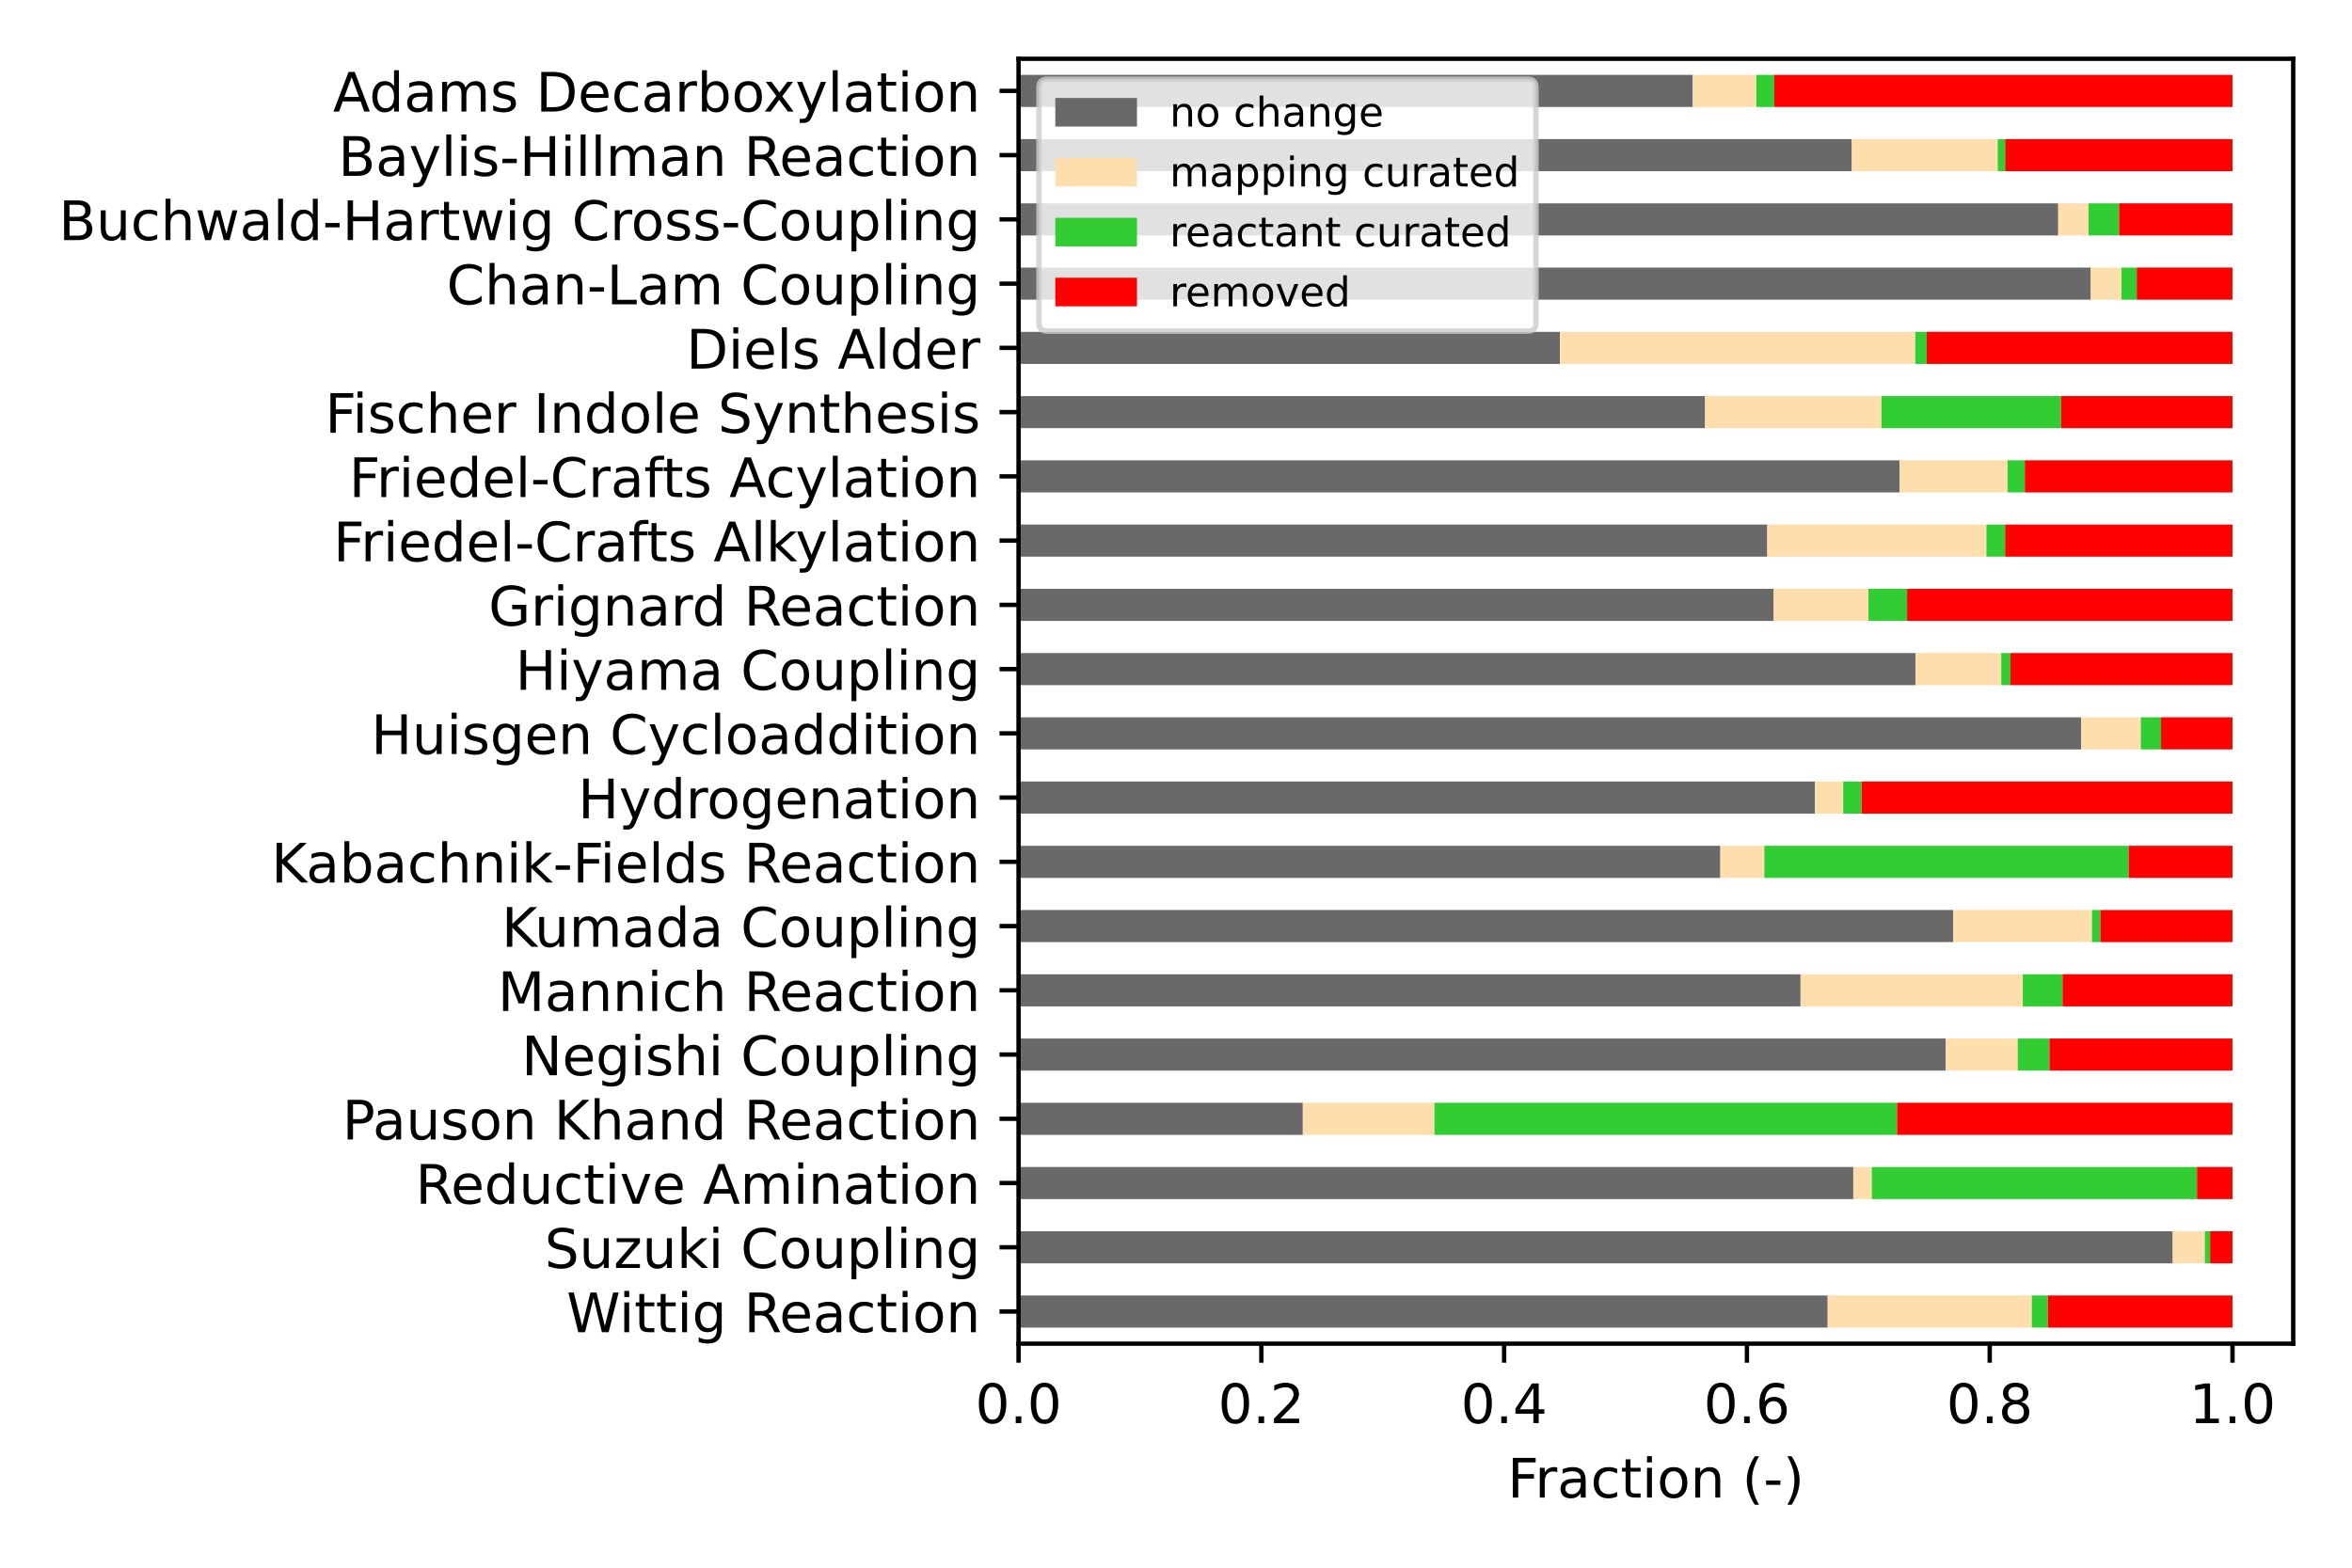 <?xml version="1.0" encoding="utf-8" standalone="no"?>
<!DOCTYPE svg PUBLIC "-//W3C//DTD SVG 1.1//EN"
  "http://www.w3.org/Graphics/SVG/1.1/DTD/svg11.dtd">
<!-- Created with matplotlib (https://matplotlib.org/) -->
<svg height="288pt" version="1.1" viewBox="0 0 432 288" width="432pt" xmlns="http://www.w3.org/2000/svg" xmlns:xlink="http://www.w3.org/1999/xlink">
 <defs>
  <style type="text/css">
*{stroke-linecap:butt;stroke-linejoin:round;}
  </style>
 </defs>
 <g id="figure_1">
  <g id="patch_1">
   <path d="M 0 288 
L 432 288 
L 432 0 
L 0 0 
z
" style="fill:#ffffff;"/>
  </g>
  <g id="axes_1">
   <g id="patch_2">
    <path d="M 187.081 246.844 
L 421.2 246.844 
L 421.2 10.8 
L 187.081 10.8 
z
" style="fill:#ffffff;"/>
   </g>
   <g id="patch_3">
    <path clip-path="url(#pbac0a10b30)" d="M 187.081 243.893 
L 335.696 243.893 
L 335.696 237.992 
L 187.081 237.992 
z
" style="fill:#696969;"/>
   </g>
   <g id="patch_4">
    <path clip-path="url(#pbac0a10b30)" d="M 187.081 232.091 
L 399.077 232.091 
L 399.077 226.19 
L 187.081 226.19 
z
" style="fill:#696969;"/>
   </g>
   <g id="patch_5">
    <path clip-path="url(#pbac0a10b30)" d="M 187.081 220.289 
L 340.404 220.289 
L 340.404 214.388 
L 187.081 214.388 
z
" style="fill:#696969;"/>
   </g>
   <g id="patch_6">
    <path clip-path="url(#pbac0a10b30)" d="M 187.081 208.487 
L 239.297 208.487 
L 239.297 202.586 
L 187.081 202.586 
z
" style="fill:#696969;"/>
   </g>
   <g id="patch_7">
    <path clip-path="url(#pbac0a10b30)" d="M 187.081 196.684 
L 357.38 196.684 
L 357.38 190.783 
L 187.081 190.783 
z
" style="fill:#696969;"/>
   </g>
   <g id="patch_8">
    <path clip-path="url(#pbac0a10b30)" d="M 187.081 184.882 
L 330.715 184.882 
L 330.715 178.981 
L 187.081 178.981 
z
" style="fill:#696969;"/>
   </g>
   <g id="patch_9">
    <path clip-path="url(#pbac0a10b30)" d="M 187.081 173.08 
L 358.786 173.08 
L 358.786 167.179 
L 187.081 167.179 
z
" style="fill:#696969;"/>
   </g>
   <g id="patch_10">
    <path clip-path="url(#pbac0a10b30)" d="M 187.081 161.278 
L 315.984 161.278 
L 315.984 155.377 
L 187.081 155.377 
z
" style="fill:#696969;"/>
   </g>
   <g id="patch_11">
    <path clip-path="url(#pbac0a10b30)" d="M 187.081 149.476 
L 333.364 149.476 
L 333.364 143.575 
L 187.081 143.575 
z
" style="fill:#696969;"/>
   </g>
   <g id="patch_12">
    <path clip-path="url(#pbac0a10b30)" d="M 187.081 137.674 
L 382.283 137.674 
L 382.283 131.772 
L 187.081 131.772 
z
" style="fill:#696969;"/>
   </g>
   <g id="patch_13">
    <path clip-path="url(#pbac0a10b30)" d="M 187.081 125.871 
L 351.814 125.871 
L 351.814 119.97 
L 187.081 119.97 
z
" style="fill:#696969;"/>
   </g>
   <g id="patch_14">
    <path clip-path="url(#pbac0a10b30)" d="M 187.081 114.069 
L 325.791 114.069 
L 325.791 108.168 
L 187.081 108.168 
z
" style="fill:#696969;"/>
   </g>
   <g id="patch_15">
    <path clip-path="url(#pbac0a10b30)" d="M 187.081 102.267 
L 324.602 102.267 
L 324.602 96.366 
L 187.081 96.366 
z
" style="fill:#696969;"/>
   </g>
   <g id="patch_16">
    <path clip-path="url(#pbac0a10b30)" d="M 187.081 90.465 
L 348.914 90.465 
L 348.914 84.564 
L 187.081 84.564 
z
" style="fill:#696969;"/>
   </g>
   <g id="patch_17">
    <path clip-path="url(#pbac0a10b30)" d="M 187.081 78.663 
L 313.184 78.663 
L 313.184 72.761 
L 187.081 72.761 
z
" style="fill:#696969;"/>
   </g>
   <g id="patch_18">
    <path clip-path="url(#pbac0a10b30)" d="M 187.081 66.86 
L 286.519 66.86 
L 286.519 60.959 
L 187.081 60.959 
z
" style="fill:#696969;"/>
   </g>
   <g id="patch_19">
    <path clip-path="url(#pbac0a10b30)" d="M 187.081 55.058 
L 384.014 55.058 
L 384.014 49.157 
L 187.081 49.157 
z
" style="fill:#696969;"/>
   </g>
   <g id="patch_20">
    <path clip-path="url(#pbac0a10b30)" d="M 187.081 43.256 
L 378.042 43.256 
L 378.042 37.355 
L 187.081 37.355 
z
" style="fill:#696969;"/>
   </g>
   <g id="patch_21">
    <path clip-path="url(#pbac0a10b30)" d="M 187.081 31.454 
L 340.134 31.454 
L 340.134 25.553 
L 187.081 25.553 
z
" style="fill:#696969;"/>
   </g>
   <g id="patch_22">
    <path clip-path="url(#pbac0a10b30)" d="M 187.081 19.652 
L 310.916 19.652 
L 310.916 13.751 
L 187.081 13.751 
z
" style="fill:#696969;"/>
   </g>
   <g id="patch_23">
    <path clip-path="url(#pbac0a10b30)" d="M 335.696 243.893 
L 373.188 243.893 
L 373.188 237.992 
L 335.696 237.992 
z
" style="fill:#ffdead;"/>
   </g>
   <g id="patch_24">
    <path clip-path="url(#pbac0a10b30)" d="M 399.077 232.091 
L 404.973 232.091 
L 404.973 226.19 
L 399.077 226.19 
z
" style="fill:#ffdead;"/>
   </g>
   <g id="patch_25">
    <path clip-path="url(#pbac0a10b30)" d="M 340.404 220.289 
L 343.801 220.289 
L 343.801 214.388 
L 340.404 214.388 
z
" style="fill:#ffdead;"/>
   </g>
   <g id="patch_26">
    <path clip-path="url(#pbac0a10b30)" d="M 239.297 208.487 
L 263.467 208.487 
L 263.467 202.586 
L 239.297 202.586 
z
" style="fill:#ffdead;"/>
   </g>
   <g id="patch_27">
    <path clip-path="url(#pbac0a10b30)" d="M 357.38 196.684 
L 370.604 196.684 
L 370.604 190.783 
L 357.38 190.783 
z
" style="fill:#ffdead;"/>
   </g>
   <g id="patch_28">
    <path clip-path="url(#pbac0a10b30)" d="M 330.715 184.882 
L 371.528 184.882 
L 371.528 178.981 
L 330.715 178.981 
z
" style="fill:#ffdead;"/>
   </g>
   <g id="patch_29">
    <path clip-path="url(#pbac0a10b30)" d="M 358.786 173.08 
L 384.242 173.08 
L 384.242 167.179 
L 358.786 167.179 
z
" style="fill:#ffdead;"/>
   </g>
   <g id="patch_30">
    <path clip-path="url(#pbac0a10b30)" d="M 315.984 161.278 
L 324.063 161.278 
L 324.063 155.377 
L 315.984 155.377 
z
" style="fill:#ffdead;"/>
   </g>
   <g id="patch_31">
    <path clip-path="url(#pbac0a10b30)" d="M 333.364 149.476 
L 338.541 149.476 
L 338.541 143.575 
L 333.364 143.575 
z
" style="fill:#ffdead;"/>
   </g>
   <g id="patch_32">
    <path clip-path="url(#pbac0a10b30)" d="M 382.283 137.674 
L 393.208 137.674 
L 393.208 131.772 
L 382.283 131.772 
z
" style="fill:#ffdead;"/>
   </g>
   <g id="patch_33">
    <path clip-path="url(#pbac0a10b30)" d="M 351.814 125.871 
L 367.573 125.871 
L 367.573 119.97 
L 351.814 119.97 
z
" style="fill:#ffdead;"/>
   </g>
   <g id="patch_34">
    <path clip-path="url(#pbac0a10b30)" d="M 325.791 114.069 
L 343.177 114.069 
L 343.177 108.168 
L 325.791 108.168 
z
" style="fill:#ffdead;"/>
   </g>
   <g id="patch_35">
    <path clip-path="url(#pbac0a10b30)" d="M 324.602 102.267 
L 364.858 102.267 
L 364.858 96.366 
L 324.602 96.366 
z
" style="fill:#ffdead;"/>
   </g>
   <g id="patch_36">
    <path clip-path="url(#pbac0a10b30)" d="M 348.914 90.465 
L 368.726 90.465 
L 368.726 84.564 
L 348.914 84.564 
z
" style="fill:#ffdead;"/>
   </g>
   <g id="patch_37">
    <path clip-path="url(#pbac0a10b30)" d="M 313.184 78.663 
L 345.582 78.663 
L 345.582 72.761 
L 313.184 72.761 
z
" style="fill:#ffdead;"/>
   </g>
   <g id="patch_38">
    <path clip-path="url(#pbac0a10b30)" d="M 286.519 66.86 
L 351.78 66.86 
L 351.78 60.959 
L 286.519 60.959 
z
" style="fill:#ffdead;"/>
   </g>
   <g id="patch_39">
    <path clip-path="url(#pbac0a10b30)" d="M 384.014 55.058 
L 389.649 55.058 
L 389.649 49.157 
L 384.014 49.157 
z
" style="fill:#ffdead;"/>
   </g>
   <g id="patch_40">
    <path clip-path="url(#pbac0a10b30)" d="M 378.042 43.256 
L 383.598 43.256 
L 383.598 37.355 
L 378.042 37.355 
z
" style="fill:#ffdead;"/>
   </g>
   <g id="patch_41">
    <path clip-path="url(#pbac0a10b30)" d="M 340.134 31.454 
L 366.925 31.454 
L 366.925 25.553 
L 340.134 25.553 
z
" style="fill:#ffdead;"/>
   </g>
   <g id="patch_42">
    <path clip-path="url(#pbac0a10b30)" d="M 310.916 19.652 
L 322.589 19.652 
L 322.589 13.751 
L 310.916 13.751 
z
" style="fill:#ffdead;"/>
   </g>
   <g id="patch_43">
    <path clip-path="url(#pbac0a10b30)" d="M 373.188 243.893 
L 376.136 243.893 
L 376.136 237.992 
L 373.188 237.992 
z
" style="fill:#32cd32;"/>
   </g>
   <g id="patch_44">
    <path clip-path="url(#pbac0a10b30)" d="M 404.973 232.091 
L 405.936 232.091 
L 405.936 226.19 
L 404.973 226.19 
z
" style="fill:#32cd32;"/>
   </g>
   <g id="patch_45">
    <path clip-path="url(#pbac0a10b30)" d="M 343.801 220.289 
L 403.527 220.289 
L 403.527 214.388 
L 343.801 214.388 
z
" style="fill:#32cd32;"/>
   </g>
   <g id="patch_46">
    <path clip-path="url(#pbac0a10b30)" d="M 263.467 208.487 
L 348.432 208.487 
L 348.432 202.586 
L 263.467 202.586 
z
" style="fill:#32cd32;"/>
   </g>
   <g id="patch_47">
    <path clip-path="url(#pbac0a10b30)" d="M 370.604 196.684 
L 376.429 196.684 
L 376.429 190.783 
L 370.604 190.783 
z
" style="fill:#32cd32;"/>
   </g>
   <g id="patch_48">
    <path clip-path="url(#pbac0a10b30)" d="M 371.528 184.882 
L 378.834 184.882 
L 378.834 178.981 
L 371.528 178.981 
z
" style="fill:#32cd32;"/>
   </g>
   <g id="patch_49">
    <path clip-path="url(#pbac0a10b30)" d="M 384.242 173.08 
L 385.781 173.08 
L 385.781 167.179 
L 384.242 167.179 
z
" style="fill:#32cd32;"/>
   </g>
   <g id="patch_50">
    <path clip-path="url(#pbac0a10b30)" d="M 324.063 161.278 
L 390.974 161.278 
L 390.974 155.377 
L 324.063 155.377 
z
" style="fill:#32cd32;"/>
   </g>
   <g id="patch_51">
    <path clip-path="url(#pbac0a10b30)" d="M 338.541 149.476 
L 341.922 149.476 
L 341.922 143.575 
L 338.541 143.575 
z
" style="fill:#32cd32;"/>
   </g>
   <g id="patch_52">
    <path clip-path="url(#pbac0a10b30)" d="M 393.208 137.674 
L 396.928 137.674 
L 396.928 131.772 
L 393.208 131.772 
z
" style="fill:#32cd32;"/>
   </g>
   <g id="patch_53">
    <path clip-path="url(#pbac0a10b30)" d="M 367.573 125.871 
L 369.264 125.871 
L 369.264 119.97 
L 367.573 119.97 
z
" style="fill:#32cd32;"/>
   </g>
   <g id="patch_54">
    <path clip-path="url(#pbac0a10b30)" d="M 343.177 114.069 
L 350.28 114.069 
L 350.28 108.168 
L 343.177 108.168 
z
" style="fill:#32cd32;"/>
   </g>
   <g id="patch_55">
    <path clip-path="url(#pbac0a10b30)" d="M 364.858 102.267 
L 368.283 102.267 
L 368.283 96.366 
L 364.858 96.366 
z
" style="fill:#32cd32;"/>
   </g>
   <g id="patch_56">
    <path clip-path="url(#pbac0a10b30)" d="M 368.726 90.465 
L 371.907 90.465 
L 371.907 84.564 
L 368.726 84.564 
z
" style="fill:#32cd32;"/>
   </g>
   <g id="patch_57">
    <path clip-path="url(#pbac0a10b30)" d="M 345.582 78.663 
L 378.566 78.663 
L 378.566 72.761 
L 345.582 72.761 
z
" style="fill:#32cd32;"/>
   </g>
   <g id="patch_58">
    <path clip-path="url(#pbac0a10b30)" d="M 351.78 66.86 
L 353.884 66.86 
L 353.884 60.959 
L 351.78 60.959 
z
" style="fill:#32cd32;"/>
   </g>
   <g id="patch_59">
    <path clip-path="url(#pbac0a10b30)" d="M 389.649 55.058 
L 392.466 55.058 
L 392.466 49.157 
L 389.649 49.157 
z
" style="fill:#32cd32;"/>
   </g>
   <g id="patch_60">
    <path clip-path="url(#pbac0a10b30)" d="M 383.598 43.256 
L 389.215 43.256 
L 389.215 37.355 
L 383.598 37.355 
z
" style="fill:#32cd32;"/>
   </g>
   <g id="patch_61">
    <path clip-path="url(#pbac0a10b30)" d="M 366.925 31.454 
L 368.291 31.454 
L 368.291 25.553 
L 366.925 25.553 
z
" style="fill:#32cd32;"/>
   </g>
   <g id="patch_62">
    <path clip-path="url(#pbac0a10b30)" d="M 322.589 19.652 
L 325.888 19.652 
L 325.888 13.751 
L 322.589 13.751 
z
" style="fill:#32cd32;"/>
   </g>
   <g id="patch_63">
    <path clip-path="url(#pbac0a10b30)" d="M 376.136 243.893 
L 410.051 243.893 
L 410.051 237.992 
L 376.136 237.992 
z
" style="fill:#ff0000;"/>
   </g>
   <g id="patch_64">
    <path clip-path="url(#pbac0a10b30)" d="M 405.936 232.091 
L 410.051 232.091 
L 410.051 226.19 
L 405.936 226.19 
z
" style="fill:#ff0000;"/>
   </g>
   <g id="patch_65">
    <path clip-path="url(#pbac0a10b30)" d="M 403.527 220.289 
L 410.051 220.289 
L 410.051 214.388 
L 403.527 214.388 
z
" style="fill:#ff0000;"/>
   </g>
   <g id="patch_66">
    <path clip-path="url(#pbac0a10b30)" d="M 348.432 208.487 
L 410.051 208.487 
L 410.051 202.586 
L 348.432 202.586 
z
" style="fill:#ff0000;"/>
   </g>
   <g id="patch_67">
    <path clip-path="url(#pbac0a10b30)" d="M 376.429 196.684 
L 410.051 196.684 
L 410.051 190.783 
L 376.429 190.783 
z
" style="fill:#ff0000;"/>
   </g>
   <g id="patch_68">
    <path clip-path="url(#pbac0a10b30)" d="M 378.834 184.882 
L 410.051 184.882 
L 410.051 178.981 
L 378.834 178.981 
z
" style="fill:#ff0000;"/>
   </g>
   <g id="patch_69">
    <path clip-path="url(#pbac0a10b30)" d="M 385.781 173.08 
L 410.051 173.08 
L 410.051 167.179 
L 385.781 167.179 
z
" style="fill:#ff0000;"/>
   </g>
   <g id="patch_70">
    <path clip-path="url(#pbac0a10b30)" d="M 390.974 161.278 
L 410.051 161.278 
L 410.051 155.377 
L 390.974 155.377 
z
" style="fill:#ff0000;"/>
   </g>
   <g id="patch_71">
    <path clip-path="url(#pbac0a10b30)" d="M 341.922 149.476 
L 410.051 149.476 
L 410.051 143.575 
L 341.922 143.575 
z
" style="fill:#ff0000;"/>
   </g>
   <g id="patch_72">
    <path clip-path="url(#pbac0a10b30)" d="M 396.928 137.674 
L 410.051 137.674 
L 410.051 131.772 
L 396.928 131.772 
z
" style="fill:#ff0000;"/>
   </g>
   <g id="patch_73">
    <path clip-path="url(#pbac0a10b30)" d="M 369.264 125.871 
L 410.051 125.871 
L 410.051 119.97 
L 369.264 119.97 
z
" style="fill:#ff0000;"/>
   </g>
   <g id="patch_74">
    <path clip-path="url(#pbac0a10b30)" d="M 350.28 114.069 
L 410.051 114.069 
L 410.051 108.168 
L 350.28 108.168 
z
" style="fill:#ff0000;"/>
   </g>
   <g id="patch_75">
    <path clip-path="url(#pbac0a10b30)" d="M 368.283 102.267 
L 410.051 102.267 
L 410.051 96.366 
L 368.283 96.366 
z
" style="fill:#ff0000;"/>
   </g>
   <g id="patch_76">
    <path clip-path="url(#pbac0a10b30)" d="M 371.907 90.465 
L 410.051 90.465 
L 410.051 84.564 
L 371.907 84.564 
z
" style="fill:#ff0000;"/>
   </g>
   <g id="patch_77">
    <path clip-path="url(#pbac0a10b30)" d="M 378.566 78.663 
L 410.051 78.663 
L 410.051 72.761 
L 378.566 72.761 
z
" style="fill:#ff0000;"/>
   </g>
   <g id="patch_78">
    <path clip-path="url(#pbac0a10b30)" d="M 353.884 66.86 
L 410.051 66.86 
L 410.051 60.959 
L 353.884 60.959 
z
" style="fill:#ff0000;"/>
   </g>
   <g id="patch_79">
    <path clip-path="url(#pbac0a10b30)" d="M 392.466 55.058 
L 410.051 55.058 
L 410.051 49.157 
L 392.466 49.157 
z
" style="fill:#ff0000;"/>
   </g>
   <g id="patch_80">
    <path clip-path="url(#pbac0a10b30)" d="M 389.215 43.256 
L 410.051 43.256 
L 410.051 37.355 
L 389.215 37.355 
z
" style="fill:#ff0000;"/>
   </g>
   <g id="patch_81">
    <path clip-path="url(#pbac0a10b30)" d="M 368.291 31.454 
L 410.051 31.454 
L 410.051 25.553 
L 368.291 25.553 
z
" style="fill:#ff0000;"/>
   </g>
   <g id="patch_82">
    <path clip-path="url(#pbac0a10b30)" d="M 325.888 19.652 
L 410.051 19.652 
L 410.051 13.751 
L 325.888 13.751 
z
" style="fill:#ff0000;"/>
   </g>
   <g id="matplotlib.axis_1">
    <g id="xtick_1">
     <g id="line2d_1">
      <defs>
       <path d="M 0 0 
L 0 3.5 
" id="m38f704603d" style="stroke:#000000;stroke-width:0.8;"/>
      </defs>
      <g>
       <use style="stroke:#000000;stroke-width:0.8;" x="187.081" xlink:href="#m38f704603d" y="246.844"/>
      </g>
     </g>
     <g id="text_1">
      <!-- 0.0 -->
      <defs>
       <path d="M 31.781 66.406 
Q 24.172 66.406 20.328 58.906 
Q 16.5 51.422 16.5 36.375 
Q 16.5 21.391 20.328 13.891 
Q 24.172 6.391 31.781 6.391 
Q 39.453 6.391 43.281 13.891 
Q 47.125 21.391 47.125 36.375 
Q 47.125 51.422 43.281 58.906 
Q 39.453 66.406 31.781 66.406 
z
M 31.781 74.219 
Q 44.047 74.219 50.516 64.516 
Q 56.984 54.828 56.984 36.375 
Q 56.984 17.969 50.516 8.266 
Q 44.047 -1.422 31.781 -1.422 
Q 19.531 -1.422 13.062 8.266 
Q 6.594 17.969 6.594 36.375 
Q 6.594 54.828 13.062 64.516 
Q 19.531 74.219 31.781 74.219 
z
" id="DejaVuSans-48"/>
       <path d="M 10.688 12.406 
L 21 12.406 
L 21 0 
L 10.688 0 
z
" id="DejaVuSans-46"/>
      </defs>
      <g transform="translate(179.13 261.442)scale(0.1 -0.1)">
       <use xlink:href="#DejaVuSans-48"/>
       <use x="63.623" xlink:href="#DejaVuSans-46"/>
       <use x="95.41" xlink:href="#DejaVuSans-48"/>
      </g>
     </g>
    </g>
    <g id="xtick_2">
     <g id="line2d_2">
      <g>
       <use style="stroke:#000000;stroke-width:0.8;" x="231.675" xlink:href="#m38f704603d" y="246.844"/>
      </g>
     </g>
     <g id="text_2">
      <!-- 0.2 -->
      <defs>
       <path d="M 19.188 8.297 
L 53.609 8.297 
L 53.609 0 
L 7.328 0 
L 7.328 8.297 
Q 12.938 14.109 22.625 23.891 
Q 32.328 33.688 34.812 36.531 
Q 39.547 41.844 41.422 45.531 
Q 43.312 49.219 43.312 52.781 
Q 43.312 58.594 39.234 62.25 
Q 35.156 65.922 28.609 65.922 
Q 23.969 65.922 18.812 64.312 
Q 13.672 62.703 7.812 59.422 
L 7.812 69.391 
Q 13.766 71.781 18.938 73 
Q 24.125 74.219 28.422 74.219 
Q 39.75 74.219 46.484 68.547 
Q 53.219 62.891 53.219 53.422 
Q 53.219 48.922 51.531 44.891 
Q 49.859 40.875 45.406 35.406 
Q 44.188 33.984 37.641 27.219 
Q 31.109 20.453 19.188 8.297 
z
" id="DejaVuSans-50"/>
      </defs>
      <g transform="translate(223.724 261.442)scale(0.1 -0.1)">
       <use xlink:href="#DejaVuSans-48"/>
       <use x="63.623" xlink:href="#DejaVuSans-46"/>
       <use x="95.41" xlink:href="#DejaVuSans-50"/>
      </g>
     </g>
    </g>
    <g id="xtick_3">
     <g id="line2d_3">
      <g>
       <use style="stroke:#000000;stroke-width:0.8;" x="276.269" xlink:href="#m38f704603d" y="246.844"/>
      </g>
     </g>
     <g id="text_3">
      <!-- 0.4 -->
      <defs>
       <path d="M 37.797 64.312 
L 12.891 25.391 
L 37.797 25.391 
z
M 35.203 72.906 
L 47.609 72.906 
L 47.609 25.391 
L 58.016 25.391 
L 58.016 17.188 
L 47.609 17.188 
L 47.609 0 
L 37.797 0 
L 37.797 17.188 
L 4.891 17.188 
L 4.891 26.703 
z
" id="DejaVuSans-52"/>
      </defs>
      <g transform="translate(268.318 261.442)scale(0.1 -0.1)">
       <use xlink:href="#DejaVuSans-48"/>
       <use x="63.623" xlink:href="#DejaVuSans-46"/>
       <use x="95.41" xlink:href="#DejaVuSans-52"/>
      </g>
     </g>
    </g>
    <g id="xtick_4">
     <g id="line2d_4">
      <g>
       <use style="stroke:#000000;stroke-width:0.8;" x="320.863" xlink:href="#m38f704603d" y="246.844"/>
      </g>
     </g>
     <g id="text_4">
      <!-- 0.6 -->
      <defs>
       <path d="M 33.016 40.375 
Q 26.375 40.375 22.484 35.828 
Q 18.609 31.297 18.609 23.391 
Q 18.609 15.531 22.484 10.953 
Q 26.375 6.391 33.016 6.391 
Q 39.656 6.391 43.531 10.953 
Q 47.406 15.531 47.406 23.391 
Q 47.406 31.297 43.531 35.828 
Q 39.656 40.375 33.016 40.375 
z
M 52.594 71.297 
L 52.594 62.312 
Q 48.875 64.062 45.094 64.984 
Q 41.312 65.922 37.594 65.922 
Q 27.828 65.922 22.672 59.328 
Q 17.531 52.734 16.797 39.406 
Q 19.672 43.656 24.016 45.922 
Q 28.375 48.188 33.594 48.188 
Q 44.578 48.188 50.953 41.516 
Q 57.328 34.859 57.328 23.391 
Q 57.328 12.156 50.688 5.359 
Q 44.047 -1.422 33.016 -1.422 
Q 20.359 -1.422 13.672 8.266 
Q 6.984 17.969 6.984 36.375 
Q 6.984 53.656 15.188 63.938 
Q 23.391 74.219 37.203 74.219 
Q 40.922 74.219 44.703 73.484 
Q 48.484 72.75 52.594 71.297 
z
" id="DejaVuSans-54"/>
      </defs>
      <g transform="translate(312.912 261.442)scale(0.1 -0.1)">
       <use xlink:href="#DejaVuSans-48"/>
       <use x="63.623" xlink:href="#DejaVuSans-46"/>
       <use x="95.41" xlink:href="#DejaVuSans-54"/>
      </g>
     </g>
    </g>
    <g id="xtick_5">
     <g id="line2d_5">
      <g>
       <use style="stroke:#000000;stroke-width:0.8;" x="365.457" xlink:href="#m38f704603d" y="246.844"/>
      </g>
     </g>
     <g id="text_5">
      <!-- 0.8 -->
      <defs>
       <path d="M 31.781 34.625 
Q 24.75 34.625 20.719 30.859 
Q 16.703 27.094 16.703 20.516 
Q 16.703 13.922 20.719 10.156 
Q 24.75 6.391 31.781 6.391 
Q 38.812 6.391 42.859 10.172 
Q 46.922 13.969 46.922 20.516 
Q 46.922 27.094 42.891 30.859 
Q 38.875 34.625 31.781 34.625 
z
M 21.922 38.812 
Q 15.578 40.375 12.031 44.719 
Q 8.5 49.078 8.5 55.328 
Q 8.5 64.062 14.719 69.141 
Q 20.953 74.219 31.781 74.219 
Q 42.672 74.219 48.875 69.141 
Q 55.078 64.062 55.078 55.328 
Q 55.078 49.078 51.531 44.719 
Q 48 40.375 41.703 38.812 
Q 48.828 37.156 52.797 32.312 
Q 56.781 27.484 56.781 20.516 
Q 56.781 9.906 50.312 4.234 
Q 43.844 -1.422 31.781 -1.422 
Q 19.734 -1.422 13.25 4.234 
Q 6.781 9.906 6.781 20.516 
Q 6.781 27.484 10.781 32.312 
Q 14.797 37.156 21.922 38.812 
z
M 18.312 54.391 
Q 18.312 48.734 21.844 45.562 
Q 25.391 42.391 31.781 42.391 
Q 38.141 42.391 41.719 45.562 
Q 45.312 48.734 45.312 54.391 
Q 45.312 60.062 41.719 63.234 
Q 38.141 66.406 31.781 66.406 
Q 25.391 66.406 21.844 63.234 
Q 18.312 60.062 18.312 54.391 
z
" id="DejaVuSans-56"/>
      </defs>
      <g transform="translate(357.506 261.442)scale(0.1 -0.1)">
       <use xlink:href="#DejaVuSans-48"/>
       <use x="63.623" xlink:href="#DejaVuSans-46"/>
       <use x="95.41" xlink:href="#DejaVuSans-56"/>
      </g>
     </g>
    </g>
    <g id="xtick_6">
     <g id="line2d_6">
      <g>
       <use style="stroke:#000000;stroke-width:0.8;" x="410.051" xlink:href="#m38f704603d" y="246.844"/>
      </g>
     </g>
     <g id="text_6">
      <!-- 1.0 -->
      <defs>
       <path d="M 12.406 8.297 
L 28.516 8.297 
L 28.516 63.922 
L 10.984 60.406 
L 10.984 69.391 
L 28.422 72.906 
L 38.281 72.906 
L 38.281 8.297 
L 54.391 8.297 
L 54.391 0 
L 12.406 0 
z
" id="DejaVuSans-49"/>
      </defs>
      <g transform="translate(402.1 261.442)scale(0.1 -0.1)">
       <use xlink:href="#DejaVuSans-49"/>
       <use x="63.623" xlink:href="#DejaVuSans-46"/>
       <use x="95.41" xlink:href="#DejaVuSans-48"/>
      </g>
     </g>
    </g>
    <g id="text_7">
     <!-- Fraction (-) -->
     <defs>
      <path d="M 9.812 72.906 
L 51.703 72.906 
L 51.703 64.594 
L 19.672 64.594 
L 19.672 43.109 
L 48.578 43.109 
L 48.578 34.812 
L 19.672 34.812 
L 19.672 0 
L 9.812 0 
z
" id="DejaVuSans-70"/>
      <path d="M 41.109 46.297 
Q 39.594 47.172 37.812 47.578 
Q 36.031 48 33.891 48 
Q 26.266 48 22.188 43.047 
Q 18.109 38.094 18.109 28.812 
L 18.109 0 
L 9.078 0 
L 9.078 54.688 
L 18.109 54.688 
L 18.109 46.188 
Q 20.953 51.172 25.484 53.578 
Q 30.031 56 36.531 56 
Q 37.453 56 38.578 55.875 
Q 39.703 55.766 41.062 55.516 
z
" id="DejaVuSans-114"/>
      <path d="M 34.281 27.484 
Q 23.391 27.484 19.188 25 
Q 14.984 22.516 14.984 16.5 
Q 14.984 11.719 18.141 8.906 
Q 21.297 6.109 26.703 6.109 
Q 34.188 6.109 38.703 11.406 
Q 43.219 16.703 43.219 25.484 
L 43.219 27.484 
z
M 52.203 31.203 
L 52.203 0 
L 43.219 0 
L 43.219 8.297 
Q 40.141 3.328 35.547 0.953 
Q 30.953 -1.422 24.312 -1.422 
Q 15.922 -1.422 10.953 3.297 
Q 6 8.016 6 15.922 
Q 6 25.141 12.172 29.828 
Q 18.359 34.516 30.609 34.516 
L 43.219 34.516 
L 43.219 35.406 
Q 43.219 41.609 39.141 45 
Q 35.062 48.391 27.688 48.391 
Q 23 48.391 18.547 47.266 
Q 14.109 46.141 10.016 43.891 
L 10.016 52.203 
Q 14.938 54.109 19.578 55.047 
Q 24.219 56 28.609 56 
Q 40.484 56 46.344 49.844 
Q 52.203 43.703 52.203 31.203 
z
" id="DejaVuSans-97"/>
      <path d="M 48.781 52.594 
L 48.781 44.188 
Q 44.969 46.297 41.141 47.344 
Q 37.312 48.391 33.406 48.391 
Q 24.656 48.391 19.812 42.844 
Q 14.984 37.312 14.984 27.297 
Q 14.984 17.281 19.812 11.734 
Q 24.656 6.203 33.406 6.203 
Q 37.312 6.203 41.141 7.25 
Q 44.969 8.297 48.781 10.406 
L 48.781 2.094 
Q 45.016 0.344 40.984 -0.531 
Q 36.969 -1.422 32.422 -1.422 
Q 20.062 -1.422 12.781 6.344 
Q 5.516 14.109 5.516 27.297 
Q 5.516 40.672 12.859 48.328 
Q 20.219 56 33.016 56 
Q 37.156 56 41.109 55.141 
Q 45.062 54.297 48.781 52.594 
z
" id="DejaVuSans-99"/>
      <path d="M 18.312 70.219 
L 18.312 54.688 
L 36.812 54.688 
L 36.812 47.703 
L 18.312 47.703 
L 18.312 18.016 
Q 18.312 11.328 20.141 9.422 
Q 21.969 7.516 27.594 7.516 
L 36.812 7.516 
L 36.812 0 
L 27.594 0 
Q 17.188 0 13.234 3.875 
Q 9.281 7.766 9.281 18.016 
L 9.281 47.703 
L 2.688 47.703 
L 2.688 54.688 
L 9.281 54.688 
L 9.281 70.219 
z
" id="DejaVuSans-116"/>
      <path d="M 9.422 54.688 
L 18.406 54.688 
L 18.406 0 
L 9.422 0 
z
M 9.422 75.984 
L 18.406 75.984 
L 18.406 64.594 
L 9.422 64.594 
z
" id="DejaVuSans-105"/>
      <path d="M 30.609 48.391 
Q 23.391 48.391 19.188 42.75 
Q 14.984 37.109 14.984 27.297 
Q 14.984 17.484 19.156 11.844 
Q 23.344 6.203 30.609 6.203 
Q 37.797 6.203 41.984 11.859 
Q 46.188 17.531 46.188 27.297 
Q 46.188 37.016 41.984 42.703 
Q 37.797 48.391 30.609 48.391 
z
M 30.609 56 
Q 42.328 56 49.016 48.375 
Q 55.719 40.766 55.719 27.297 
Q 55.719 13.875 49.016 6.219 
Q 42.328 -1.422 30.609 -1.422 
Q 18.844 -1.422 12.172 6.219 
Q 5.516 13.875 5.516 27.297 
Q 5.516 40.766 12.172 48.375 
Q 18.844 56 30.609 56 
z
" id="DejaVuSans-111"/>
      <path d="M 54.891 33.016 
L 54.891 0 
L 45.906 0 
L 45.906 32.719 
Q 45.906 40.484 42.875 44.328 
Q 39.844 48.188 33.797 48.188 
Q 26.516 48.188 22.312 43.547 
Q 18.109 38.922 18.109 30.906 
L 18.109 0 
L 9.078 0 
L 9.078 54.688 
L 18.109 54.688 
L 18.109 46.188 
Q 21.344 51.125 25.703 53.562 
Q 30.078 56 35.797 56 
Q 45.219 56 50.047 50.172 
Q 54.891 44.344 54.891 33.016 
z
" id="DejaVuSans-110"/>
      <path id="DejaVuSans-32"/>
      <path d="M 31 75.875 
Q 24.469 64.656 21.281 53.656 
Q 18.109 42.672 18.109 31.391 
Q 18.109 20.125 21.312 9.062 
Q 24.516 -2 31 -13.188 
L 23.188 -13.188 
Q 15.875 -1.703 12.234 9.375 
Q 8.594 20.453 8.594 31.391 
Q 8.594 42.281 12.203 53.312 
Q 15.828 64.359 23.188 75.875 
z
" id="DejaVuSans-40"/>
      <path d="M 4.891 31.391 
L 31.203 31.391 
L 31.203 23.391 
L 4.891 23.391 
z
" id="DejaVuSans-45"/>
      <path d="M 8.016 75.875 
L 15.828 75.875 
Q 23.141 64.359 26.781 53.312 
Q 30.422 42.281 30.422 31.391 
Q 30.422 20.453 26.781 9.375 
Q 23.141 -1.703 15.828 -13.188 
L 8.016 -13.188 
Q 14.5 -2 17.703 9.062 
Q 20.906 20.125 20.906 31.391 
Q 20.906 42.672 17.703 53.656 
Q 14.5 64.656 8.016 75.875 
z
" id="DejaVuSans-41"/>
     </defs>
     <g transform="translate(276.887 275.12)scale(0.1 -0.1)">
      <use xlink:href="#DejaVuSans-70"/>
      <use x="50.27" xlink:href="#DejaVuSans-114"/>
      <use x="91.383" xlink:href="#DejaVuSans-97"/>
      <use x="152.662" xlink:href="#DejaVuSans-99"/>
      <use x="207.643" xlink:href="#DejaVuSans-116"/>
      <use x="246.852" xlink:href="#DejaVuSans-105"/>
      <use x="274.635" xlink:href="#DejaVuSans-111"/>
      <use x="335.816" xlink:href="#DejaVuSans-110"/>
      <use x="399.195" xlink:href="#DejaVuSans-32"/>
      <use x="430.982" xlink:href="#DejaVuSans-40"/>
      <use x="469.996" xlink:href="#DejaVuSans-45"/>
      <use x="506.08" xlink:href="#DejaVuSans-41"/>
     </g>
    </g>
   </g>
   <g id="matplotlib.axis_2">
    <g id="ytick_1">
     <g id="line2d_7">
      <defs>
       <path d="M 0 0 
L -3.5 0 
" id="mde9843a11a" style="stroke:#000000;stroke-width:0.8;"/>
      </defs>
      <g>
       <use style="stroke:#000000;stroke-width:0.8;" x="187.081" xlink:href="#mde9843a11a" y="240.943"/>
      </g>
     </g>
     <g id="text_8">
      <!-- Wittig Reaction -->
      <defs>
       <path d="M 3.328 72.906 
L 13.281 72.906 
L 28.609 11.281 
L 43.891 72.906 
L 54.984 72.906 
L 70.312 11.281 
L 85.594 72.906 
L 95.609 72.906 
L 77.297 0 
L 64.891 0 
L 49.516 63.281 
L 33.984 0 
L 21.578 0 
z
" id="DejaVuSans-87"/>
       <path d="M 45.406 27.984 
Q 45.406 37.75 41.375 43.109 
Q 37.359 48.484 30.078 48.484 
Q 22.859 48.484 18.828 43.109 
Q 14.797 37.75 14.797 27.984 
Q 14.797 18.266 18.828 12.891 
Q 22.859 7.516 30.078 7.516 
Q 37.359 7.516 41.375 12.891 
Q 45.406 18.266 45.406 27.984 
z
M 54.391 6.781 
Q 54.391 -7.172 48.188 -13.984 
Q 42 -20.797 29.203 -20.797 
Q 24.469 -20.797 20.266 -20.094 
Q 16.062 -19.391 12.109 -17.922 
L 12.109 -9.188 
Q 16.062 -11.328 19.922 -12.344 
Q 23.781 -13.375 27.781 -13.375 
Q 36.625 -13.375 41.016 -8.766 
Q 45.406 -4.156 45.406 5.172 
L 45.406 9.625 
Q 42.625 4.781 38.281 2.391 
Q 33.938 0 27.875 0 
Q 17.828 0 11.672 7.656 
Q 5.516 15.328 5.516 27.984 
Q 5.516 40.672 11.672 48.328 
Q 17.828 56 27.875 56 
Q 33.938 56 38.281 53.609 
Q 42.625 51.219 45.406 46.391 
L 45.406 54.688 
L 54.391 54.688 
z
" id="DejaVuSans-103"/>
       <path d="M 44.391 34.188 
Q 47.562 33.109 50.562 29.594 
Q 53.562 26.078 56.594 19.922 
L 66.609 0 
L 56 0 
L 46.688 18.703 
Q 43.062 26.031 39.672 28.422 
Q 36.281 30.812 30.422 30.812 
L 19.672 30.812 
L 19.672 0 
L 9.812 0 
L 9.812 72.906 
L 32.078 72.906 
Q 44.578 72.906 50.734 67.672 
Q 56.891 62.453 56.891 51.906 
Q 56.891 45.016 53.688 40.469 
Q 50.484 35.938 44.391 34.188 
z
M 19.672 64.797 
L 19.672 38.922 
L 32.078 38.922 
Q 39.203 38.922 42.844 42.219 
Q 46.484 45.516 46.484 51.906 
Q 46.484 58.297 42.844 61.547 
Q 39.203 64.797 32.078 64.797 
z
" id="DejaVuSans-82"/>
       <path d="M 56.203 29.594 
L 56.203 25.203 
L 14.891 25.203 
Q 15.484 15.922 20.484 11.062 
Q 25.484 6.203 34.422 6.203 
Q 39.594 6.203 44.453 7.469 
Q 49.312 8.734 54.109 11.281 
L 54.109 2.781 
Q 49.266 0.734 44.188 -0.344 
Q 39.109 -1.422 33.891 -1.422 
Q 20.797 -1.422 13.156 6.188 
Q 5.516 13.812 5.516 26.812 
Q 5.516 40.234 12.766 48.109 
Q 20.016 56 32.328 56 
Q 43.359 56 49.781 48.891 
Q 56.203 41.797 56.203 29.594 
z
M 47.219 32.234 
Q 47.125 39.594 43.094 43.984 
Q 39.062 48.391 32.422 48.391 
Q 24.906 48.391 20.391 44.141 
Q 15.875 39.891 15.188 32.172 
z
" id="DejaVuSans-101"/>
      </defs>
      <g transform="translate(104.062 244.742)scale(0.1 -0.1)">
       <use xlink:href="#DejaVuSans-87"/>
       <use x="96.627" xlink:href="#DejaVuSans-105"/>
       <use x="124.41" xlink:href="#DejaVuSans-116"/>
       <use x="163.619" xlink:href="#DejaVuSans-116"/>
       <use x="202.828" xlink:href="#DejaVuSans-105"/>
       <use x="230.611" xlink:href="#DejaVuSans-103"/>
       <use x="294.088" xlink:href="#DejaVuSans-32"/>
       <use x="325.875" xlink:href="#DejaVuSans-82"/>
       <use x="390.857" xlink:href="#DejaVuSans-101"/>
       <use x="452.381" xlink:href="#DejaVuSans-97"/>
       <use x="513.66" xlink:href="#DejaVuSans-99"/>
       <use x="568.641" xlink:href="#DejaVuSans-116"/>
       <use x="607.85" xlink:href="#DejaVuSans-105"/>
       <use x="635.633" xlink:href="#DejaVuSans-111"/>
       <use x="696.814" xlink:href="#DejaVuSans-110"/>
      </g>
     </g>
    </g>
    <g id="ytick_2">
     <g id="line2d_8">
      <g>
       <use style="stroke:#000000;stroke-width:0.8;" x="187.081" xlink:href="#mde9843a11a" y="229.14"/>
      </g>
     </g>
     <g id="text_9">
      <!-- Suzuki Coupling -->
      <defs>
       <path d="M 53.516 70.516 
L 53.516 60.891 
Q 47.906 63.578 42.922 64.891 
Q 37.938 66.219 33.297 66.219 
Q 25.25 66.219 20.875 63.094 
Q 16.5 59.969 16.5 54.203 
Q 16.5 49.359 19.406 46.891 
Q 22.312 44.438 30.422 42.922 
L 36.375 41.703 
Q 47.406 39.594 52.656 34.297 
Q 57.906 29 57.906 20.125 
Q 57.906 9.516 50.797 4.047 
Q 43.703 -1.422 29.984 -1.422 
Q 24.812 -1.422 18.969 -0.25 
Q 13.141 0.922 6.891 3.219 
L 6.891 13.375 
Q 12.891 10.016 18.656 8.297 
Q 24.422 6.594 29.984 6.594 
Q 38.422 6.594 43.016 9.906 
Q 47.609 13.234 47.609 19.391 
Q 47.609 24.75 44.312 27.781 
Q 41.016 30.812 33.5 32.328 
L 27.484 33.5 
Q 16.453 35.688 11.516 40.375 
Q 6.594 45.062 6.594 53.422 
Q 6.594 63.094 13.406 68.656 
Q 20.219 74.219 32.172 74.219 
Q 37.312 74.219 42.625 73.281 
Q 47.953 72.359 53.516 70.516 
z
" id="DejaVuSans-83"/>
       <path d="M 8.5 21.578 
L 8.5 54.688 
L 17.484 54.688 
L 17.484 21.922 
Q 17.484 14.156 20.5 10.266 
Q 23.531 6.391 29.594 6.391 
Q 36.859 6.391 41.078 11.031 
Q 45.312 15.672 45.312 23.688 
L 45.312 54.688 
L 54.297 54.688 
L 54.297 0 
L 45.312 0 
L 45.312 8.406 
Q 42.047 3.422 37.719 1 
Q 33.406 -1.422 27.688 -1.422 
Q 18.266 -1.422 13.375 4.438 
Q 8.5 10.297 8.5 21.578 
z
M 31.109 56 
z
" id="DejaVuSans-117"/>
       <path d="M 5.516 54.688 
L 48.188 54.688 
L 48.188 46.484 
L 14.406 7.172 
L 48.188 7.172 
L 48.188 0 
L 4.297 0 
L 4.297 8.203 
L 38.094 47.516 
L 5.516 47.516 
z
" id="DejaVuSans-122"/>
       <path d="M 9.078 75.984 
L 18.109 75.984 
L 18.109 31.109 
L 44.922 54.688 
L 56.391 54.688 
L 27.391 29.109 
L 57.625 0 
L 45.906 0 
L 18.109 26.703 
L 18.109 0 
L 9.078 0 
z
" id="DejaVuSans-107"/>
       <path d="M 64.406 67.281 
L 64.406 56.891 
Q 59.422 61.531 53.781 63.812 
Q 48.141 66.109 41.797 66.109 
Q 29.297 66.109 22.656 58.469 
Q 16.016 50.828 16.016 36.375 
Q 16.016 21.969 22.656 14.328 
Q 29.297 6.688 41.797 6.688 
Q 48.141 6.688 53.781 8.984 
Q 59.422 11.281 64.406 15.922 
L 64.406 5.609 
Q 59.234 2.094 53.438 0.328 
Q 47.656 -1.422 41.219 -1.422 
Q 24.656 -1.422 15.125 8.703 
Q 5.609 18.844 5.609 36.375 
Q 5.609 53.953 15.125 64.078 
Q 24.656 74.219 41.219 74.219 
Q 47.75 74.219 53.531 72.484 
Q 59.328 70.75 64.406 67.281 
z
" id="DejaVuSans-67"/>
       <path d="M 18.109 8.203 
L 18.109 -20.797 
L 9.078 -20.797 
L 9.078 54.688 
L 18.109 54.688 
L 18.109 46.391 
Q 20.953 51.266 25.266 53.625 
Q 29.594 56 35.594 56 
Q 45.562 56 51.781 48.094 
Q 58.016 40.188 58.016 27.297 
Q 58.016 14.406 51.781 6.484 
Q 45.562 -1.422 35.594 -1.422 
Q 29.594 -1.422 25.266 0.953 
Q 20.953 3.328 18.109 8.203 
z
M 48.688 27.297 
Q 48.688 37.203 44.609 42.844 
Q 40.531 48.484 33.406 48.484 
Q 26.266 48.484 22.188 42.844 
Q 18.109 37.203 18.109 27.297 
Q 18.109 17.391 22.188 11.75 
Q 26.266 6.109 33.406 6.109 
Q 40.531 6.109 44.609 11.75 
Q 48.688 17.391 48.688 27.297 
z
" id="DejaVuSans-112"/>
       <path d="M 9.422 75.984 
L 18.406 75.984 
L 18.406 0 
L 9.422 0 
z
" id="DejaVuSans-108"/>
      </defs>
      <g transform="translate(100.033 232.94)scale(0.1 -0.1)">
       <use xlink:href="#DejaVuSans-83"/>
       <use x="63.477" xlink:href="#DejaVuSans-117"/>
       <use x="126.855" xlink:href="#DejaVuSans-122"/>
       <use x="179.346" xlink:href="#DejaVuSans-117"/>
       <use x="242.725" xlink:href="#DejaVuSans-107"/>
       <use x="300.635" xlink:href="#DejaVuSans-105"/>
       <use x="328.418" xlink:href="#DejaVuSans-32"/>
       <use x="360.205" xlink:href="#DejaVuSans-67"/>
       <use x="430.029" xlink:href="#DejaVuSans-111"/>
       <use x="491.211" xlink:href="#DejaVuSans-117"/>
       <use x="554.59" xlink:href="#DejaVuSans-112"/>
       <use x="618.066" xlink:href="#DejaVuSans-108"/>
       <use x="645.85" xlink:href="#DejaVuSans-105"/>
       <use x="673.633" xlink:href="#DejaVuSans-110"/>
       <use x="737.012" xlink:href="#DejaVuSans-103"/>
      </g>
     </g>
    </g>
    <g id="ytick_3">
     <g id="line2d_9">
      <g>
       <use style="stroke:#000000;stroke-width:0.8;" x="187.081" xlink:href="#mde9843a11a" y="217.338"/>
      </g>
     </g>
     <g id="text_10">
      <!-- Reductive Amination -->
      <defs>
       <path d="M 45.406 46.391 
L 45.406 75.984 
L 54.391 75.984 
L 54.391 0 
L 45.406 0 
L 45.406 8.203 
Q 42.578 3.328 38.25 0.953 
Q 33.938 -1.422 27.875 -1.422 
Q 17.969 -1.422 11.734 6.484 
Q 5.516 14.406 5.516 27.297 
Q 5.516 40.188 11.734 48.094 
Q 17.969 56 27.875 56 
Q 33.938 56 38.25 53.625 
Q 42.578 51.266 45.406 46.391 
z
M 14.797 27.297 
Q 14.797 17.391 18.875 11.75 
Q 22.953 6.109 30.078 6.109 
Q 37.203 6.109 41.297 11.75 
Q 45.406 17.391 45.406 27.297 
Q 45.406 37.203 41.297 42.844 
Q 37.203 48.484 30.078 48.484 
Q 22.953 48.484 18.875 42.844 
Q 14.797 37.203 14.797 27.297 
z
" id="DejaVuSans-100"/>
       <path d="M 2.984 54.688 
L 12.5 54.688 
L 29.594 8.797 
L 46.688 54.688 
L 56.203 54.688 
L 35.688 0 
L 23.484 0 
z
" id="DejaVuSans-118"/>
       <path d="M 34.188 63.188 
L 20.797 26.906 
L 47.609 26.906 
z
M 28.609 72.906 
L 39.797 72.906 
L 67.578 0 
L 57.328 0 
L 50.688 18.703 
L 17.828 18.703 
L 11.188 0 
L 0.781 0 
z
" id="DejaVuSans-65"/>
       <path d="M 52 44.188 
Q 55.375 50.25 60.062 53.125 
Q 64.75 56 71.094 56 
Q 79.641 56 84.281 50.016 
Q 88.922 44.047 88.922 33.016 
L 88.922 0 
L 79.891 0 
L 79.891 32.719 
Q 79.891 40.578 77.094 44.375 
Q 74.312 48.188 68.609 48.188 
Q 61.625 48.188 57.562 43.547 
Q 53.516 38.922 53.516 30.906 
L 53.516 0 
L 44.484 0 
L 44.484 32.719 
Q 44.484 40.625 41.703 44.406 
Q 38.922 48.188 33.109 48.188 
Q 26.219 48.188 22.156 43.531 
Q 18.109 38.875 18.109 30.906 
L 18.109 0 
L 9.078 0 
L 9.078 54.688 
L 18.109 54.688 
L 18.109 46.188 
Q 21.188 51.219 25.484 53.609 
Q 29.781 56 35.688 56 
Q 41.656 56 45.828 52.969 
Q 50 49.953 52 44.188 
z
" id="DejaVuSans-109"/>
      </defs>
      <g transform="translate(76.317 221.137)scale(0.1 -0.1)">
       <use xlink:href="#DejaVuSans-82"/>
       <use x="64.982" xlink:href="#DejaVuSans-101"/>
       <use x="126.506" xlink:href="#DejaVuSans-100"/>
       <use x="189.982" xlink:href="#DejaVuSans-117"/>
       <use x="253.361" xlink:href="#DejaVuSans-99"/>
       <use x="308.342" xlink:href="#DejaVuSans-116"/>
       <use x="347.551" xlink:href="#DejaVuSans-105"/>
       <use x="375.334" xlink:href="#DejaVuSans-118"/>
       <use x="434.514" xlink:href="#DejaVuSans-101"/>
       <use x="496.037" xlink:href="#DejaVuSans-32"/>
       <use x="527.824" xlink:href="#DejaVuSans-65"/>
       <use x="596.232" xlink:href="#DejaVuSans-109"/>
       <use x="693.645" xlink:href="#DejaVuSans-105"/>
       <use x="721.428" xlink:href="#DejaVuSans-110"/>
       <use x="784.807" xlink:href="#DejaVuSans-97"/>
       <use x="846.086" xlink:href="#DejaVuSans-116"/>
       <use x="885.295" xlink:href="#DejaVuSans-105"/>
       <use x="913.078" xlink:href="#DejaVuSans-111"/>
       <use x="974.26" xlink:href="#DejaVuSans-110"/>
      </g>
     </g>
    </g>
    <g id="ytick_4">
     <g id="line2d_10">
      <g>
       <use style="stroke:#000000;stroke-width:0.8;" x="187.081" xlink:href="#mde9843a11a" y="205.536"/>
      </g>
     </g>
     <g id="text_11">
      <!-- Pauson Khand Reaction -->
      <defs>
       <path d="M 19.672 64.797 
L 19.672 37.406 
L 32.078 37.406 
Q 38.969 37.406 42.719 40.969 
Q 46.484 44.531 46.484 51.125 
Q 46.484 57.672 42.719 61.234 
Q 38.969 64.797 32.078 64.797 
z
M 9.812 72.906 
L 32.078 72.906 
Q 44.344 72.906 50.609 67.359 
Q 56.891 61.812 56.891 51.125 
Q 56.891 40.328 50.609 34.812 
Q 44.344 29.297 32.078 29.297 
L 19.672 29.297 
L 19.672 0 
L 9.812 0 
z
" id="DejaVuSans-80"/>
       <path d="M 44.281 53.078 
L 44.281 44.578 
Q 40.484 46.531 36.375 47.5 
Q 32.281 48.484 27.875 48.484 
Q 21.188 48.484 17.844 46.438 
Q 14.5 44.391 14.5 40.281 
Q 14.5 37.156 16.891 35.375 
Q 19.281 33.594 26.516 31.984 
L 29.594 31.297 
Q 39.156 29.25 43.188 25.516 
Q 47.219 21.781 47.219 15.094 
Q 47.219 7.469 41.188 3.016 
Q 35.156 -1.422 24.609 -1.422 
Q 20.219 -1.422 15.453 -0.562 
Q 10.688 0.297 5.422 2 
L 5.422 11.281 
Q 10.406 8.688 15.234 7.391 
Q 20.062 6.109 24.812 6.109 
Q 31.156 6.109 34.562 8.281 
Q 37.984 10.453 37.984 14.406 
Q 37.984 18.062 35.516 20.016 
Q 33.062 21.969 24.703 23.781 
L 21.578 24.516 
Q 13.234 26.266 9.516 29.906 
Q 5.812 33.547 5.812 39.891 
Q 5.812 47.609 11.281 51.797 
Q 16.75 56 26.812 56 
Q 31.781 56 36.172 55.266 
Q 40.578 54.547 44.281 53.078 
z
" id="DejaVuSans-115"/>
       <path d="M 9.812 72.906 
L 19.672 72.906 
L 19.672 42.094 
L 52.391 72.906 
L 65.094 72.906 
L 28.906 38.922 
L 67.672 0 
L 54.688 0 
L 19.672 35.109 
L 19.672 0 
L 9.812 0 
z
" id="DejaVuSans-75"/>
       <path d="M 54.891 33.016 
L 54.891 0 
L 45.906 0 
L 45.906 32.719 
Q 45.906 40.484 42.875 44.328 
Q 39.844 48.188 33.797 48.188 
Q 26.516 48.188 22.312 43.547 
Q 18.109 38.922 18.109 30.906 
L 18.109 0 
L 9.078 0 
L 9.078 75.984 
L 18.109 75.984 
L 18.109 46.188 
Q 21.344 51.125 25.703 53.562 
Q 30.078 56 35.797 56 
Q 45.219 56 50.047 50.172 
Q 54.891 44.344 54.891 33.016 
z
" id="DejaVuSans-104"/>
      </defs>
      <g transform="translate(62.872 209.335)scale(0.1 -0.1)">
       <use xlink:href="#DejaVuSans-80"/>
       <use x="55.803" xlink:href="#DejaVuSans-97"/>
       <use x="117.082" xlink:href="#DejaVuSans-117"/>
       <use x="180.461" xlink:href="#DejaVuSans-115"/>
       <use x="232.561" xlink:href="#DejaVuSans-111"/>
       <use x="293.742" xlink:href="#DejaVuSans-110"/>
       <use x="357.121" xlink:href="#DejaVuSans-32"/>
       <use x="388.908" xlink:href="#DejaVuSans-75"/>
       <use x="454.484" xlink:href="#DejaVuSans-104"/>
       <use x="517.863" xlink:href="#DejaVuSans-97"/>
       <use x="579.143" xlink:href="#DejaVuSans-110"/>
       <use x="642.521" xlink:href="#DejaVuSans-100"/>
       <use x="705.998" xlink:href="#DejaVuSans-32"/>
       <use x="737.785" xlink:href="#DejaVuSans-82"/>
       <use x="802.768" xlink:href="#DejaVuSans-101"/>
       <use x="864.291" xlink:href="#DejaVuSans-97"/>
       <use x="925.57" xlink:href="#DejaVuSans-99"/>
       <use x="980.551" xlink:href="#DejaVuSans-116"/>
       <use x="1019.76" xlink:href="#DejaVuSans-105"/>
       <use x="1047.543" xlink:href="#DejaVuSans-111"/>
       <use x="1108.725" xlink:href="#DejaVuSans-110"/>
      </g>
     </g>
    </g>
    <g id="ytick_5">
     <g id="line2d_11">
      <g>
       <use style="stroke:#000000;stroke-width:0.8;" x="187.081" xlink:href="#mde9843a11a" y="193.734"/>
      </g>
     </g>
     <g id="text_12">
      <!-- Negishi Coupling -->
      <defs>
       <path d="M 9.812 72.906 
L 23.094 72.906 
L 55.422 11.922 
L 55.422 72.906 
L 64.984 72.906 
L 64.984 0 
L 51.703 0 
L 19.391 60.984 
L 19.391 0 
L 9.812 0 
z
" id="DejaVuSans-78"/>
      </defs>
      <g transform="translate(95.787 197.533)scale(0.1 -0.1)">
       <use xlink:href="#DejaVuSans-78"/>
       <use x="74.805" xlink:href="#DejaVuSans-101"/>
       <use x="136.328" xlink:href="#DejaVuSans-103"/>
       <use x="199.805" xlink:href="#DejaVuSans-105"/>
       <use x="227.588" xlink:href="#DejaVuSans-115"/>
       <use x="279.688" xlink:href="#DejaVuSans-104"/>
       <use x="343.066" xlink:href="#DejaVuSans-105"/>
       <use x="370.85" xlink:href="#DejaVuSans-32"/>
       <use x="402.637" xlink:href="#DejaVuSans-67"/>
       <use x="472.461" xlink:href="#DejaVuSans-111"/>
       <use x="533.643" xlink:href="#DejaVuSans-117"/>
       <use x="597.021" xlink:href="#DejaVuSans-112"/>
       <use x="660.498" xlink:href="#DejaVuSans-108"/>
       <use x="688.281" xlink:href="#DejaVuSans-105"/>
       <use x="716.064" xlink:href="#DejaVuSans-110"/>
       <use x="779.443" xlink:href="#DejaVuSans-103"/>
      </g>
     </g>
    </g>
    <g id="ytick_6">
     <g id="line2d_12">
      <g>
       <use style="stroke:#000000;stroke-width:0.8;" x="187.081" xlink:href="#mde9843a11a" y="181.932"/>
      </g>
     </g>
     <g id="text_13">
      <!-- Mannich Reaction -->
      <defs>
       <path d="M 9.812 72.906 
L 24.516 72.906 
L 43.109 23.297 
L 61.812 72.906 
L 76.516 72.906 
L 76.516 0 
L 66.891 0 
L 66.891 64.016 
L 48.094 14.016 
L 38.188 14.016 
L 19.391 64.016 
L 19.391 0 
L 9.812 0 
z
" id="DejaVuSans-77"/>
      </defs>
      <g transform="translate(91.425 185.731)scale(0.1 -0.1)">
       <use xlink:href="#DejaVuSans-77"/>
       <use x="86.279" xlink:href="#DejaVuSans-97"/>
       <use x="147.559" xlink:href="#DejaVuSans-110"/>
       <use x="210.938" xlink:href="#DejaVuSans-110"/>
       <use x="274.316" xlink:href="#DejaVuSans-105"/>
       <use x="302.1" xlink:href="#DejaVuSans-99"/>
       <use x="357.08" xlink:href="#DejaVuSans-104"/>
       <use x="420.459" xlink:href="#DejaVuSans-32"/>
       <use x="452.246" xlink:href="#DejaVuSans-82"/>
       <use x="517.229" xlink:href="#DejaVuSans-101"/>
       <use x="578.752" xlink:href="#DejaVuSans-97"/>
       <use x="640.031" xlink:href="#DejaVuSans-99"/>
       <use x="695.012" xlink:href="#DejaVuSans-116"/>
       <use x="734.221" xlink:href="#DejaVuSans-105"/>
       <use x="762.004" xlink:href="#DejaVuSans-111"/>
       <use x="823.186" xlink:href="#DejaVuSans-110"/>
      </g>
     </g>
    </g>
    <g id="ytick_7">
     <g id="line2d_13">
      <g>
       <use style="stroke:#000000;stroke-width:0.8;" x="187.081" xlink:href="#mde9843a11a" y="170.13"/>
      </g>
     </g>
     <g id="text_14">
      <!-- Kumada Coupling -->
      <g transform="translate(92.133 173.929)scale(0.1 -0.1)">
       <use xlink:href="#DejaVuSans-75"/>
       <use x="60.576" xlink:href="#DejaVuSans-117"/>
       <use x="123.955" xlink:href="#DejaVuSans-109"/>
       <use x="221.367" xlink:href="#DejaVuSans-97"/>
       <use x="282.646" xlink:href="#DejaVuSans-100"/>
       <use x="346.123" xlink:href="#DejaVuSans-97"/>
       <use x="407.402" xlink:href="#DejaVuSans-32"/>
       <use x="439.189" xlink:href="#DejaVuSans-67"/>
       <use x="509.014" xlink:href="#DejaVuSans-111"/>
       <use x="570.195" xlink:href="#DejaVuSans-117"/>
       <use x="633.574" xlink:href="#DejaVuSans-112"/>
       <use x="697.051" xlink:href="#DejaVuSans-108"/>
       <use x="724.834" xlink:href="#DejaVuSans-105"/>
       <use x="752.617" xlink:href="#DejaVuSans-110"/>
       <use x="815.996" xlink:href="#DejaVuSans-103"/>
      </g>
     </g>
    </g>
    <g id="ytick_8">
     <g id="line2d_14">
      <g>
       <use style="stroke:#000000;stroke-width:0.8;" x="187.081" xlink:href="#mde9843a11a" y="158.327"/>
      </g>
     </g>
     <g id="text_15">
      <!-- Kabachnik-Fields Reaction -->
      <defs>
       <path d="M 48.688 27.297 
Q 48.688 37.203 44.609 42.844 
Q 40.531 48.484 33.406 48.484 
Q 26.266 48.484 22.188 42.844 
Q 18.109 37.203 18.109 27.297 
Q 18.109 17.391 22.188 11.75 
Q 26.266 6.109 33.406 6.109 
Q 40.531 6.109 44.609 11.75 
Q 48.688 17.391 48.688 27.297 
z
M 18.109 46.391 
Q 20.953 51.266 25.266 53.625 
Q 29.594 56 35.594 56 
Q 45.562 56 51.781 48.094 
Q 58.016 40.188 58.016 27.297 
Q 58.016 14.406 51.781 6.484 
Q 45.562 -1.422 35.594 -1.422 
Q 29.594 -1.422 25.266 0.953 
Q 20.953 3.328 18.109 8.203 
L 18.109 0 
L 9.078 0 
L 9.078 75.984 
L 18.109 75.984 
z
" id="DejaVuSans-98"/>
      </defs>
      <g transform="translate(49.839 162.127)scale(0.1 -0.1)">
       <use xlink:href="#DejaVuSans-75"/>
       <use x="63.826" xlink:href="#DejaVuSans-97"/>
       <use x="125.105" xlink:href="#DejaVuSans-98"/>
       <use x="188.582" xlink:href="#DejaVuSans-97"/>
       <use x="249.861" xlink:href="#DejaVuSans-99"/>
       <use x="304.842" xlink:href="#DejaVuSans-104"/>
       <use x="368.221" xlink:href="#DejaVuSans-110"/>
       <use x="431.6" xlink:href="#DejaVuSans-105"/>
       <use x="459.383" xlink:href="#DejaVuSans-107"/>
       <use x="517.293" xlink:href="#DejaVuSans-45"/>
       <use x="553.377" xlink:href="#DejaVuSans-70"/>
       <use x="603.646" xlink:href="#DejaVuSans-105"/>
       <use x="631.43" xlink:href="#DejaVuSans-101"/>
       <use x="692.953" xlink:href="#DejaVuSans-108"/>
       <use x="720.736" xlink:href="#DejaVuSans-100"/>
       <use x="784.213" xlink:href="#DejaVuSans-115"/>
       <use x="836.312" xlink:href="#DejaVuSans-32"/>
       <use x="868.1" xlink:href="#DejaVuSans-82"/>
       <use x="933.082" xlink:href="#DejaVuSans-101"/>
       <use x="994.605" xlink:href="#DejaVuSans-97"/>
       <use x="1055.885" xlink:href="#DejaVuSans-99"/>
       <use x="1110.865" xlink:href="#DejaVuSans-116"/>
       <use x="1150.074" xlink:href="#DejaVuSans-105"/>
       <use x="1177.857" xlink:href="#DejaVuSans-111"/>
       <use x="1239.039" xlink:href="#DejaVuSans-110"/>
      </g>
     </g>
    </g>
    <g id="ytick_9">
     <g id="line2d_15">
      <g>
       <use style="stroke:#000000;stroke-width:0.8;" x="187.081" xlink:href="#mde9843a11a" y="146.525"/>
      </g>
     </g>
     <g id="text_16">
      <!-- Hydrogenation -->
      <defs>
       <path d="M 9.812 72.906 
L 19.672 72.906 
L 19.672 43.016 
L 55.516 43.016 
L 55.516 72.906 
L 65.375 72.906 
L 65.375 0 
L 55.516 0 
L 55.516 34.719 
L 19.672 34.719 
L 19.672 0 
L 9.812 0 
z
" id="DejaVuSans-72"/>
       <path d="M 32.172 -5.078 
Q 28.375 -14.844 24.75 -17.812 
Q 21.141 -20.797 15.094 -20.797 
L 7.906 -20.797 
L 7.906 -13.281 
L 13.188 -13.281 
Q 16.891 -13.281 18.938 -11.516 
Q 21 -9.766 23.484 -3.219 
L 25.094 0.875 
L 2.984 54.688 
L 12.5 54.688 
L 29.594 11.922 
L 46.688 54.688 
L 56.203 54.688 
z
" id="DejaVuSans-121"/>
      </defs>
      <g transform="translate(106.167 150.324)scale(0.1 -0.1)">
       <use xlink:href="#DejaVuSans-72"/>
       <use x="75.195" xlink:href="#DejaVuSans-121"/>
       <use x="134.375" xlink:href="#DejaVuSans-100"/>
       <use x="197.852" xlink:href="#DejaVuSans-114"/>
       <use x="236.715" xlink:href="#DejaVuSans-111"/>
       <use x="297.896" xlink:href="#DejaVuSans-103"/>
       <use x="361.373" xlink:href="#DejaVuSans-101"/>
       <use x="422.896" xlink:href="#DejaVuSans-110"/>
       <use x="486.275" xlink:href="#DejaVuSans-97"/>
       <use x="547.555" xlink:href="#DejaVuSans-116"/>
       <use x="586.764" xlink:href="#DejaVuSans-105"/>
       <use x="614.547" xlink:href="#DejaVuSans-111"/>
       <use x="675.729" xlink:href="#DejaVuSans-110"/>
      </g>
     </g>
    </g>
    <g id="ytick_10">
     <g id="line2d_16">
      <g>
       <use style="stroke:#000000;stroke-width:0.8;" x="187.081" xlink:href="#mde9843a11a" y="134.723"/>
      </g>
     </g>
     <g id="text_17">
      <!-- Huisgen Cycloaddition -->
      <g transform="translate(68.164 138.522)scale(0.1 -0.1)">
       <use xlink:href="#DejaVuSans-72"/>
       <use x="75.195" xlink:href="#DejaVuSans-117"/>
       <use x="138.574" xlink:href="#DejaVuSans-105"/>
       <use x="166.357" xlink:href="#DejaVuSans-115"/>
       <use x="218.457" xlink:href="#DejaVuSans-103"/>
       <use x="281.934" xlink:href="#DejaVuSans-101"/>
       <use x="343.457" xlink:href="#DejaVuSans-110"/>
       <use x="406.836" xlink:href="#DejaVuSans-32"/>
       <use x="438.623" xlink:href="#DejaVuSans-67"/>
       <use x="508.447" xlink:href="#DejaVuSans-121"/>
       <use x="567.627" xlink:href="#DejaVuSans-99"/>
       <use x="622.607" xlink:href="#DejaVuSans-108"/>
       <use x="650.391" xlink:href="#DejaVuSans-111"/>
       <use x="711.572" xlink:href="#DejaVuSans-97"/>
       <use x="772.852" xlink:href="#DejaVuSans-100"/>
       <use x="836.328" xlink:href="#DejaVuSans-100"/>
       <use x="899.805" xlink:href="#DejaVuSans-105"/>
       <use x="927.588" xlink:href="#DejaVuSans-116"/>
       <use x="966.797" xlink:href="#DejaVuSans-105"/>
       <use x="994.58" xlink:href="#DejaVuSans-111"/>
       <use x="1055.762" xlink:href="#DejaVuSans-110"/>
      </g>
     </g>
    </g>
    <g id="ytick_11">
     <g id="line2d_17">
      <g>
       <use style="stroke:#000000;stroke-width:0.8;" x="187.081" xlink:href="#mde9843a11a" y="122.921"/>
      </g>
     </g>
     <g id="text_18">
      <!-- Hiyama Coupling -->
      <g transform="translate(94.659 126.72)scale(0.1 -0.1)">
       <use xlink:href="#DejaVuSans-72"/>
       <use x="75.195" xlink:href="#DejaVuSans-105"/>
       <use x="102.979" xlink:href="#DejaVuSans-121"/>
       <use x="162.158" xlink:href="#DejaVuSans-97"/>
       <use x="223.438" xlink:href="#DejaVuSans-109"/>
       <use x="320.85" xlink:href="#DejaVuSans-97"/>
       <use x="382.129" xlink:href="#DejaVuSans-32"/>
       <use x="413.916" xlink:href="#DejaVuSans-67"/>
       <use x="483.74" xlink:href="#DejaVuSans-111"/>
       <use x="544.922" xlink:href="#DejaVuSans-117"/>
       <use x="608.301" xlink:href="#DejaVuSans-112"/>
       <use x="671.777" xlink:href="#DejaVuSans-108"/>
       <use x="699.561" xlink:href="#DejaVuSans-105"/>
       <use x="727.344" xlink:href="#DejaVuSans-110"/>
       <use x="790.723" xlink:href="#DejaVuSans-103"/>
      </g>
     </g>
    </g>
    <g id="ytick_12">
     <g id="line2d_18">
      <g>
       <use style="stroke:#000000;stroke-width:0.8;" x="187.081" xlink:href="#mde9843a11a" y="111.119"/>
      </g>
     </g>
     <g id="text_19">
      <!-- Grignard Reaction -->
      <defs>
       <path d="M 59.516 10.406 
L 59.516 29.984 
L 43.406 29.984 
L 43.406 38.094 
L 69.281 38.094 
L 69.281 6.781 
Q 63.578 2.734 56.688 0.656 
Q 49.812 -1.422 42 -1.422 
Q 24.906 -1.422 15.25 8.562 
Q 5.609 18.562 5.609 36.375 
Q 5.609 54.25 15.25 64.234 
Q 24.906 74.219 42 74.219 
Q 49.125 74.219 55.547 72.453 
Q 61.969 70.703 67.391 67.281 
L 67.391 56.781 
Q 61.922 61.422 55.766 63.766 
Q 49.609 66.109 42.828 66.109 
Q 29.438 66.109 22.719 58.641 
Q 16.016 51.172 16.016 36.375 
Q 16.016 21.625 22.719 14.156 
Q 29.438 6.688 42.828 6.688 
Q 48.047 6.688 52.141 7.594 
Q 56.25 8.5 59.516 10.406 
z
" id="DejaVuSans-71"/>
      </defs>
      <g transform="translate(89.734 114.918)scale(0.1 -0.1)">
       <use xlink:href="#DejaVuSans-71"/>
       <use x="77.49" xlink:href="#DejaVuSans-114"/>
       <use x="118.604" xlink:href="#DejaVuSans-105"/>
       <use x="146.387" xlink:href="#DejaVuSans-103"/>
       <use x="209.863" xlink:href="#DejaVuSans-110"/>
       <use x="273.242" xlink:href="#DejaVuSans-97"/>
       <use x="334.521" xlink:href="#DejaVuSans-114"/>
       <use x="373.885" xlink:href="#DejaVuSans-100"/>
       <use x="437.361" xlink:href="#DejaVuSans-32"/>
       <use x="469.148" xlink:href="#DejaVuSans-82"/>
       <use x="534.131" xlink:href="#DejaVuSans-101"/>
       <use x="595.654" xlink:href="#DejaVuSans-97"/>
       <use x="656.934" xlink:href="#DejaVuSans-99"/>
       <use x="711.914" xlink:href="#DejaVuSans-116"/>
       <use x="751.123" xlink:href="#DejaVuSans-105"/>
       <use x="778.906" xlink:href="#DejaVuSans-111"/>
       <use x="840.088" xlink:href="#DejaVuSans-110"/>
      </g>
     </g>
    </g>
    <g id="ytick_13">
     <g id="line2d_19">
      <g>
       <use style="stroke:#000000;stroke-width:0.8;" x="187.081" xlink:href="#mde9843a11a" y="99.316"/>
      </g>
     </g>
     <g id="text_20">
      <!-- Friedel-Crafts Alkylation -->
      <defs>
       <path d="M 37.109 75.984 
L 37.109 68.5 
L 28.516 68.5 
Q 23.688 68.5 21.797 66.547 
Q 19.922 64.594 19.922 59.516 
L 19.922 54.688 
L 34.719 54.688 
L 34.719 47.703 
L 19.922 47.703 
L 19.922 0 
L 10.891 0 
L 10.891 47.703 
L 2.297 47.703 
L 2.297 54.688 
L 10.891 54.688 
L 10.891 58.5 
Q 10.891 67.625 15.141 71.797 
Q 19.391 75.984 28.609 75.984 
z
" id="DejaVuSans-102"/>
      </defs>
      <g transform="translate(61.223 103.116)scale(0.1 -0.1)">
       <use xlink:href="#DejaVuSans-70"/>
       <use x="50.27" xlink:href="#DejaVuSans-114"/>
       <use x="91.383" xlink:href="#DejaVuSans-105"/>
       <use x="119.166" xlink:href="#DejaVuSans-101"/>
       <use x="180.689" xlink:href="#DejaVuSans-100"/>
       <use x="244.166" xlink:href="#DejaVuSans-101"/>
       <use x="305.689" xlink:href="#DejaVuSans-108"/>
       <use x="333.473" xlink:href="#DejaVuSans-45"/>
       <use x="369.557" xlink:href="#DejaVuSans-67"/>
       <use x="439.381" xlink:href="#DejaVuSans-114"/>
       <use x="480.494" xlink:href="#DejaVuSans-97"/>
       <use x="541.773" xlink:href="#DejaVuSans-102"/>
       <use x="575.229" xlink:href="#DejaVuSans-116"/>
       <use x="614.438" xlink:href="#DejaVuSans-115"/>
       <use x="666.537" xlink:href="#DejaVuSans-32"/>
       <use x="698.324" xlink:href="#DejaVuSans-65"/>
       <use x="766.732" xlink:href="#DejaVuSans-108"/>
       <use x="794.516" xlink:href="#DejaVuSans-107"/>
       <use x="848.801" xlink:href="#DejaVuSans-121"/>
       <use x="907.98" xlink:href="#DejaVuSans-108"/>
       <use x="935.764" xlink:href="#DejaVuSans-97"/>
       <use x="997.043" xlink:href="#DejaVuSans-116"/>
       <use x="1036.252" xlink:href="#DejaVuSans-105"/>
       <use x="1064.035" xlink:href="#DejaVuSans-111"/>
       <use x="1125.217" xlink:href="#DejaVuSans-110"/>
      </g>
     </g>
    </g>
    <g id="ytick_14">
     <g id="line2d_20">
      <g>
       <use style="stroke:#000000;stroke-width:0.8;" x="187.081" xlink:href="#mde9843a11a" y="87.514"/>
      </g>
     </g>
     <g id="text_21">
      <!-- Friedel-Crafts Acylation -->
      <g transform="translate(64.106 91.313)scale(0.1 -0.1)">
       <use xlink:href="#DejaVuSans-70"/>
       <use x="50.27" xlink:href="#DejaVuSans-114"/>
       <use x="91.383" xlink:href="#DejaVuSans-105"/>
       <use x="119.166" xlink:href="#DejaVuSans-101"/>
       <use x="180.689" xlink:href="#DejaVuSans-100"/>
       <use x="244.166" xlink:href="#DejaVuSans-101"/>
       <use x="305.689" xlink:href="#DejaVuSans-108"/>
       <use x="333.473" xlink:href="#DejaVuSans-45"/>
       <use x="369.557" xlink:href="#DejaVuSans-67"/>
       <use x="439.381" xlink:href="#DejaVuSans-114"/>
       <use x="480.494" xlink:href="#DejaVuSans-97"/>
       <use x="541.773" xlink:href="#DejaVuSans-102"/>
       <use x="575.229" xlink:href="#DejaVuSans-116"/>
       <use x="614.438" xlink:href="#DejaVuSans-115"/>
       <use x="666.537" xlink:href="#DejaVuSans-32"/>
       <use x="698.324" xlink:href="#DejaVuSans-65"/>
       <use x="764.982" xlink:href="#DejaVuSans-99"/>
       <use x="819.963" xlink:href="#DejaVuSans-121"/>
       <use x="879.143" xlink:href="#DejaVuSans-108"/>
       <use x="906.926" xlink:href="#DejaVuSans-97"/>
       <use x="968.205" xlink:href="#DejaVuSans-116"/>
       <use x="1007.414" xlink:href="#DejaVuSans-105"/>
       <use x="1035.197" xlink:href="#DejaVuSans-111"/>
       <use x="1096.379" xlink:href="#DejaVuSans-110"/>
      </g>
     </g>
    </g>
    <g id="ytick_15">
     <g id="line2d_21">
      <g>
       <use style="stroke:#000000;stroke-width:0.8;" x="187.081" xlink:href="#mde9843a11a" y="75.712"/>
      </g>
     </g>
     <g id="text_22">
      <!-- Fischer Indole Synthesis -->
      <defs>
       <path d="M 9.812 72.906 
L 19.672 72.906 
L 19.672 0 
L 9.812 0 
z
" id="DejaVuSans-73"/>
      </defs>
      <g transform="translate(59.712 79.511)scale(0.1 -0.1)">
       <use xlink:href="#DejaVuSans-70"/>
       <use x="50.27" xlink:href="#DejaVuSans-105"/>
       <use x="78.053" xlink:href="#DejaVuSans-115"/>
       <use x="130.152" xlink:href="#DejaVuSans-99"/>
       <use x="185.133" xlink:href="#DejaVuSans-104"/>
       <use x="248.512" xlink:href="#DejaVuSans-101"/>
       <use x="310.035" xlink:href="#DejaVuSans-114"/>
       <use x="351.148" xlink:href="#DejaVuSans-32"/>
       <use x="382.936" xlink:href="#DejaVuSans-73"/>
       <use x="412.428" xlink:href="#DejaVuSans-110"/>
       <use x="475.807" xlink:href="#DejaVuSans-100"/>
       <use x="539.283" xlink:href="#DejaVuSans-111"/>
       <use x="600.465" xlink:href="#DejaVuSans-108"/>
       <use x="628.248" xlink:href="#DejaVuSans-101"/>
       <use x="689.771" xlink:href="#DejaVuSans-32"/>
       <use x="721.559" xlink:href="#DejaVuSans-83"/>
       <use x="785.035" xlink:href="#DejaVuSans-121"/>
       <use x="844.215" xlink:href="#DejaVuSans-110"/>
       <use x="907.594" xlink:href="#DejaVuSans-116"/>
       <use x="946.803" xlink:href="#DejaVuSans-104"/>
       <use x="1010.182" xlink:href="#DejaVuSans-101"/>
       <use x="1071.705" xlink:href="#DejaVuSans-115"/>
       <use x="1123.805" xlink:href="#DejaVuSans-105"/>
       <use x="1151.588" xlink:href="#DejaVuSans-115"/>
      </g>
     </g>
    </g>
    <g id="ytick_16">
     <g id="line2d_22">
      <g>
       <use style="stroke:#000000;stroke-width:0.8;" x="187.081" xlink:href="#mde9843a11a" y="63.91"/>
      </g>
     </g>
     <g id="text_23">
      <!-- Diels Alder -->
      <defs>
       <path d="M 19.672 64.797 
L 19.672 8.109 
L 31.594 8.109 
Q 46.688 8.109 53.688 14.938 
Q 60.688 21.781 60.688 36.531 
Q 60.688 51.172 53.688 57.984 
Q 46.688 64.797 31.594 64.797 
z
M 9.812 72.906 
L 30.078 72.906 
Q 51.266 72.906 61.172 64.094 
Q 71.094 55.281 71.094 36.531 
Q 71.094 17.672 61.125 8.828 
Q 51.172 0 30.078 0 
L 9.812 0 
z
" id="DejaVuSans-68"/>
      </defs>
      <g transform="translate(126.053 67.709)scale(0.1 -0.1)">
       <use xlink:href="#DejaVuSans-68"/>
       <use x="77.002" xlink:href="#DejaVuSans-105"/>
       <use x="104.785" xlink:href="#DejaVuSans-101"/>
       <use x="166.309" xlink:href="#DejaVuSans-108"/>
       <use x="194.092" xlink:href="#DejaVuSans-115"/>
       <use x="246.191" xlink:href="#DejaVuSans-32"/>
       <use x="277.979" xlink:href="#DejaVuSans-65"/>
       <use x="346.387" xlink:href="#DejaVuSans-108"/>
       <use x="374.17" xlink:href="#DejaVuSans-100"/>
       <use x="437.646" xlink:href="#DejaVuSans-101"/>
       <use x="499.17" xlink:href="#DejaVuSans-114"/>
      </g>
     </g>
    </g>
    <g id="ytick_17">
     <g id="line2d_23">
      <g>
       <use style="stroke:#000000;stroke-width:0.8;" x="187.081" xlink:href="#mde9843a11a" y="52.108"/>
      </g>
     </g>
     <g id="text_24">
      <!-- Chan-Lam Coupling -->
      <defs>
       <path d="M 9.812 72.906 
L 19.672 72.906 
L 19.672 8.297 
L 55.172 8.297 
L 55.172 0 
L 9.812 0 
z
" id="DejaVuSans-76"/>
      </defs>
      <g transform="translate(82.039 55.907)scale(0.1 -0.1)">
       <use xlink:href="#DejaVuSans-67"/>
       <use x="69.824" xlink:href="#DejaVuSans-104"/>
       <use x="133.203" xlink:href="#DejaVuSans-97"/>
       <use x="194.482" xlink:href="#DejaVuSans-110"/>
       <use x="257.861" xlink:href="#DejaVuSans-45"/>
       <use x="293.945" xlink:href="#DejaVuSans-76"/>
       <use x="349.658" xlink:href="#DejaVuSans-97"/>
       <use x="410.938" xlink:href="#DejaVuSans-109"/>
       <use x="508.35" xlink:href="#DejaVuSans-32"/>
       <use x="540.137" xlink:href="#DejaVuSans-67"/>
       <use x="609.961" xlink:href="#DejaVuSans-111"/>
       <use x="671.143" xlink:href="#DejaVuSans-117"/>
       <use x="734.521" xlink:href="#DejaVuSans-112"/>
       <use x="797.998" xlink:href="#DejaVuSans-108"/>
       <use x="825.781" xlink:href="#DejaVuSans-105"/>
       <use x="853.564" xlink:href="#DejaVuSans-110"/>
       <use x="916.943" xlink:href="#DejaVuSans-103"/>
      </g>
     </g>
    </g>
    <g id="ytick_18">
     <g id="line2d_24">
      <g>
       <use style="stroke:#000000;stroke-width:0.8;" x="187.081" xlink:href="#mde9843a11a" y="40.305"/>
      </g>
     </g>
     <g id="text_25">
      <!-- Buchwald-Hartwig Cross-Coupling -->
      <defs>
       <path d="M 19.672 34.812 
L 19.672 8.109 
L 35.5 8.109 
Q 43.453 8.109 47.281 11.406 
Q 51.125 14.703 51.125 21.484 
Q 51.125 28.328 47.281 31.562 
Q 43.453 34.812 35.5 34.812 
z
M 19.672 64.797 
L 19.672 42.828 
L 34.281 42.828 
Q 41.5 42.828 45.031 45.531 
Q 48.578 48.25 48.578 53.812 
Q 48.578 59.328 45.031 62.062 
Q 41.5 64.797 34.281 64.797 
z
M 9.812 72.906 
L 35.016 72.906 
Q 46.297 72.906 52.391 68.219 
Q 58.5 63.531 58.5 54.891 
Q 58.5 48.188 55.375 44.234 
Q 52.25 40.281 46.188 39.312 
Q 53.469 37.75 57.5 32.781 
Q 61.531 27.828 61.531 20.406 
Q 61.531 10.641 54.891 5.312 
Q 48.25 0 35.984 0 
L 9.812 0 
z
" id="DejaVuSans-66"/>
       <path d="M 4.203 54.688 
L 13.188 54.688 
L 24.422 12.016 
L 35.594 54.688 
L 46.188 54.688 
L 57.422 12.016 
L 68.609 54.688 
L 77.594 54.688 
L 63.281 0 
L 52.688 0 
L 40.922 44.828 
L 29.109 0 
L 18.5 0 
z
" id="DejaVuSans-119"/>
      </defs>
      <g transform="translate(10.8 44.105)scale(0.1 -0.1)">
       <use xlink:href="#DejaVuSans-66"/>
       <use x="68.604" xlink:href="#DejaVuSans-117"/>
       <use x="131.982" xlink:href="#DejaVuSans-99"/>
       <use x="186.963" xlink:href="#DejaVuSans-104"/>
       <use x="250.342" xlink:href="#DejaVuSans-119"/>
       <use x="332.129" xlink:href="#DejaVuSans-97"/>
       <use x="393.408" xlink:href="#DejaVuSans-108"/>
       <use x="421.191" xlink:href="#DejaVuSans-100"/>
       <use x="484.668" xlink:href="#DejaVuSans-45"/>
       <use x="520.752" xlink:href="#DejaVuSans-72"/>
       <use x="595.947" xlink:href="#DejaVuSans-97"/>
       <use x="657.227" xlink:href="#DejaVuSans-114"/>
       <use x="698.34" xlink:href="#DejaVuSans-116"/>
       <use x="737.549" xlink:href="#DejaVuSans-119"/>
       <use x="819.336" xlink:href="#DejaVuSans-105"/>
       <use x="847.119" xlink:href="#DejaVuSans-103"/>
       <use x="910.596" xlink:href="#DejaVuSans-32"/>
       <use x="942.383" xlink:href="#DejaVuSans-67"/>
       <use x="1012.207" xlink:href="#DejaVuSans-114"/>
       <use x="1051.07" xlink:href="#DejaVuSans-111"/>
       <use x="1112.252" xlink:href="#DejaVuSans-115"/>
       <use x="1164.352" xlink:href="#DejaVuSans-115"/>
       <use x="1216.451" xlink:href="#DejaVuSans-45"/>
       <use x="1252.535" xlink:href="#DejaVuSans-67"/>
       <use x="1322.359" xlink:href="#DejaVuSans-111"/>
       <use x="1383.541" xlink:href="#DejaVuSans-117"/>
       <use x="1446.92" xlink:href="#DejaVuSans-112"/>
       <use x="1510.396" xlink:href="#DejaVuSans-108"/>
       <use x="1538.18" xlink:href="#DejaVuSans-105"/>
       <use x="1565.963" xlink:href="#DejaVuSans-110"/>
       <use x="1629.342" xlink:href="#DejaVuSans-103"/>
      </g>
     </g>
    </g>
    <g id="ytick_19">
     <g id="line2d_25">
      <g>
       <use style="stroke:#000000;stroke-width:0.8;" x="187.081" xlink:href="#mde9843a11a" y="28.503"/>
      </g>
     </g>
     <g id="text_26">
      <!-- Baylis-Hillman Reaction -->
      <g transform="translate(62.128 32.303)scale(0.1 -0.1)">
       <use xlink:href="#DejaVuSans-66"/>
       <use x="68.604" xlink:href="#DejaVuSans-97"/>
       <use x="129.883" xlink:href="#DejaVuSans-121"/>
       <use x="189.062" xlink:href="#DejaVuSans-108"/>
       <use x="216.846" xlink:href="#DejaVuSans-105"/>
       <use x="244.629" xlink:href="#DejaVuSans-115"/>
       <use x="296.729" xlink:href="#DejaVuSans-45"/>
       <use x="332.812" xlink:href="#DejaVuSans-72"/>
       <use x="408.008" xlink:href="#DejaVuSans-105"/>
       <use x="435.791" xlink:href="#DejaVuSans-108"/>
       <use x="463.574" xlink:href="#DejaVuSans-108"/>
       <use x="491.357" xlink:href="#DejaVuSans-109"/>
       <use x="588.77" xlink:href="#DejaVuSans-97"/>
       <use x="650.049" xlink:href="#DejaVuSans-110"/>
       <use x="713.428" xlink:href="#DejaVuSans-32"/>
       <use x="745.215" xlink:href="#DejaVuSans-82"/>
       <use x="810.197" xlink:href="#DejaVuSans-101"/>
       <use x="871.721" xlink:href="#DejaVuSans-97"/>
       <use x="933" xlink:href="#DejaVuSans-99"/>
       <use x="987.98" xlink:href="#DejaVuSans-116"/>
       <use x="1027.189" xlink:href="#DejaVuSans-105"/>
       <use x="1054.973" xlink:href="#DejaVuSans-111"/>
       <use x="1116.154" xlink:href="#DejaVuSans-110"/>
      </g>
     </g>
    </g>
    <g id="ytick_20">
     <g id="line2d_26">
      <g>
       <use style="stroke:#000000;stroke-width:0.8;" x="187.081" xlink:href="#mde9843a11a" y="16.701"/>
      </g>
     </g>
     <g id="text_27">
      <!-- Adams Decarboxylation -->
      <defs>
       <path d="M 54.891 54.688 
L 35.109 28.078 
L 55.906 0 
L 45.312 0 
L 29.391 21.484 
L 13.484 0 
L 2.875 0 
L 24.125 28.609 
L 4.688 54.688 
L 15.281 54.688 
L 29.781 35.203 
L 44.281 54.688 
z
" id="DejaVuSans-120"/>
      </defs>
      <g transform="translate(61.167 20.5)scale(0.1 -0.1)">
       <use xlink:href="#DejaVuSans-65"/>
       <use x="66.658" xlink:href="#DejaVuSans-100"/>
       <use x="130.135" xlink:href="#DejaVuSans-97"/>
       <use x="191.414" xlink:href="#DejaVuSans-109"/>
       <use x="288.826" xlink:href="#DejaVuSans-115"/>
       <use x="340.926" xlink:href="#DejaVuSans-32"/>
       <use x="372.713" xlink:href="#DejaVuSans-68"/>
       <use x="449.715" xlink:href="#DejaVuSans-101"/>
       <use x="511.238" xlink:href="#DejaVuSans-99"/>
       <use x="566.219" xlink:href="#DejaVuSans-97"/>
       <use x="627.498" xlink:href="#DejaVuSans-114"/>
       <use x="668.611" xlink:href="#DejaVuSans-98"/>
       <use x="732.088" xlink:href="#DejaVuSans-111"/>
       <use x="790.145" xlink:href="#DejaVuSans-120"/>
       <use x="849.324" xlink:href="#DejaVuSans-121"/>
       <use x="908.504" xlink:href="#DejaVuSans-108"/>
       <use x="936.287" xlink:href="#DejaVuSans-97"/>
       <use x="997.566" xlink:href="#DejaVuSans-116"/>
       <use x="1036.775" xlink:href="#DejaVuSans-105"/>
       <use x="1064.559" xlink:href="#DejaVuSans-111"/>
       <use x="1125.74" xlink:href="#DejaVuSans-110"/>
      </g>
     </g>
    </g>
   </g>
   <g id="patch_83">
    <path d="M 187.081 246.844 
L 187.081 10.8 
" style="fill:none;stroke:#000000;stroke-linecap:square;stroke-linejoin:miter;stroke-width:0.8;"/>
   </g>
   <g id="patch_84">
    <path d="M 421.2 246.844 
L 421.2 10.8 
" style="fill:none;stroke:#000000;stroke-linecap:square;stroke-linejoin:miter;stroke-width:0.8;"/>
   </g>
   <g id="patch_85">
    <path d="M 187.081 246.844 
L 421.2 246.844 
" style="fill:none;stroke:#000000;stroke-linecap:square;stroke-linejoin:miter;stroke-width:0.8;"/>
   </g>
   <g id="patch_86">
    <path d="M 187.081 10.8 
L 421.2 10.8 
" style="fill:none;stroke:#000000;stroke-linecap:square;stroke-linejoin:miter;stroke-width:0.8;"/>
   </g>
   <g id="legend_1">
    <g id="patch_87">
     <path d="M 192.331 60.834 
L 280.61 60.834 
Q 282.11 60.834 282.11 59.334 
L 282.11 16.05 
Q 282.11 14.55 280.61 14.55 
L 192.331 14.55 
Q 190.831 14.55 190.831 16.05 
L 190.831 59.334 
Q 190.831 60.834 192.331 60.834 
z
" style="fill:#ffffff;opacity:0.8;stroke:#cccccc;stroke-linejoin:miter;"/>
    </g>
    <g id="patch_88">
     <path d="M 193.831 23.249 
L 208.831 23.249 
L 208.831 17.999 
L 193.831 17.999 
z
" style="fill:#696969;"/>
    </g>
    <g id="text_28">
     <!-- no change -->
     <g transform="translate(214.831 23.249)scale(0.075 -0.075)">
      <use xlink:href="#DejaVuSans-110"/>
      <use x="63.379" xlink:href="#DejaVuSans-111"/>
      <use x="124.561" xlink:href="#DejaVuSans-32"/>
      <use x="156.348" xlink:href="#DejaVuSans-99"/>
      <use x="211.328" xlink:href="#DejaVuSans-104"/>
      <use x="274.707" xlink:href="#DejaVuSans-97"/>
      <use x="335.986" xlink:href="#DejaVuSans-110"/>
      <use x="399.365" xlink:href="#DejaVuSans-103"/>
      <use x="462.842" xlink:href="#DejaVuSans-101"/>
     </g>
    </g>
    <g id="patch_89">
     <path d="M 193.831 34.257 
L 208.831 34.257 
L 208.831 29.007 
L 193.831 29.007 
z
" style="fill:#ffdead;"/>
    </g>
    <g id="text_29">
     <!-- mapping curated -->
     <g transform="translate(214.831 34.257)scale(0.075 -0.075)">
      <use xlink:href="#DejaVuSans-109"/>
      <use x="97.412" xlink:href="#DejaVuSans-97"/>
      <use x="158.691" xlink:href="#DejaVuSans-112"/>
      <use x="222.168" xlink:href="#DejaVuSans-112"/>
      <use x="285.645" xlink:href="#DejaVuSans-105"/>
      <use x="313.428" xlink:href="#DejaVuSans-110"/>
      <use x="376.807" xlink:href="#DejaVuSans-103"/>
      <use x="440.283" xlink:href="#DejaVuSans-32"/>
      <use x="472.07" xlink:href="#DejaVuSans-99"/>
      <use x="527.051" xlink:href="#DejaVuSans-117"/>
      <use x="590.43" xlink:href="#DejaVuSans-114"/>
      <use x="631.543" xlink:href="#DejaVuSans-97"/>
      <use x="692.822" xlink:href="#DejaVuSans-116"/>
      <use x="732.031" xlink:href="#DejaVuSans-101"/>
      <use x="793.555" xlink:href="#DejaVuSans-100"/>
     </g>
    </g>
    <g id="patch_90">
     <path d="M 193.831 45.266 
L 208.831 45.266 
L 208.831 40.016 
L 193.831 40.016 
z
" style="fill:#32cd32;"/>
    </g>
    <g id="text_30">
     <!-- reactant curated -->
     <g transform="translate(214.831 45.266)scale(0.075 -0.075)">
      <use xlink:href="#DejaVuSans-114"/>
      <use x="38.863" xlink:href="#DejaVuSans-101"/>
      <use x="100.387" xlink:href="#DejaVuSans-97"/>
      <use x="161.666" xlink:href="#DejaVuSans-99"/>
      <use x="216.646" xlink:href="#DejaVuSans-116"/>
      <use x="255.855" xlink:href="#DejaVuSans-97"/>
      <use x="317.135" xlink:href="#DejaVuSans-110"/>
      <use x="380.514" xlink:href="#DejaVuSans-116"/>
      <use x="419.723" xlink:href="#DejaVuSans-32"/>
      <use x="451.51" xlink:href="#DejaVuSans-99"/>
      <use x="506.49" xlink:href="#DejaVuSans-117"/>
      <use x="569.869" xlink:href="#DejaVuSans-114"/>
      <use x="610.982" xlink:href="#DejaVuSans-97"/>
      <use x="672.262" xlink:href="#DejaVuSans-116"/>
      <use x="711.471" xlink:href="#DejaVuSans-101"/>
      <use x="772.994" xlink:href="#DejaVuSans-100"/>
     </g>
    </g>
    <g id="patch_91">
     <path d="M 193.831 56.275 
L 208.831 56.275 
L 208.831 51.025 
L 193.831 51.025 
z
" style="fill:#ff0000;"/>
    </g>
    <g id="text_31">
     <!-- removed -->
     <g transform="translate(214.831 56.275)scale(0.075 -0.075)">
      <use xlink:href="#DejaVuSans-114"/>
      <use x="38.863" xlink:href="#DejaVuSans-101"/>
      <use x="100.387" xlink:href="#DejaVuSans-109"/>
      <use x="197.799" xlink:href="#DejaVuSans-111"/>
      <use x="258.98" xlink:href="#DejaVuSans-118"/>
      <use x="318.16" xlink:href="#DejaVuSans-101"/>
      <use x="379.684" xlink:href="#DejaVuSans-100"/>
     </g>
    </g>
   </g>
  </g>
 </g>
 <defs>
  <clipPath id="pbac0a10b30">
   <rect height="236.044" width="234.119" x="187.081" y="10.8"/>
  </clipPath>
 </defs>
</svg>
